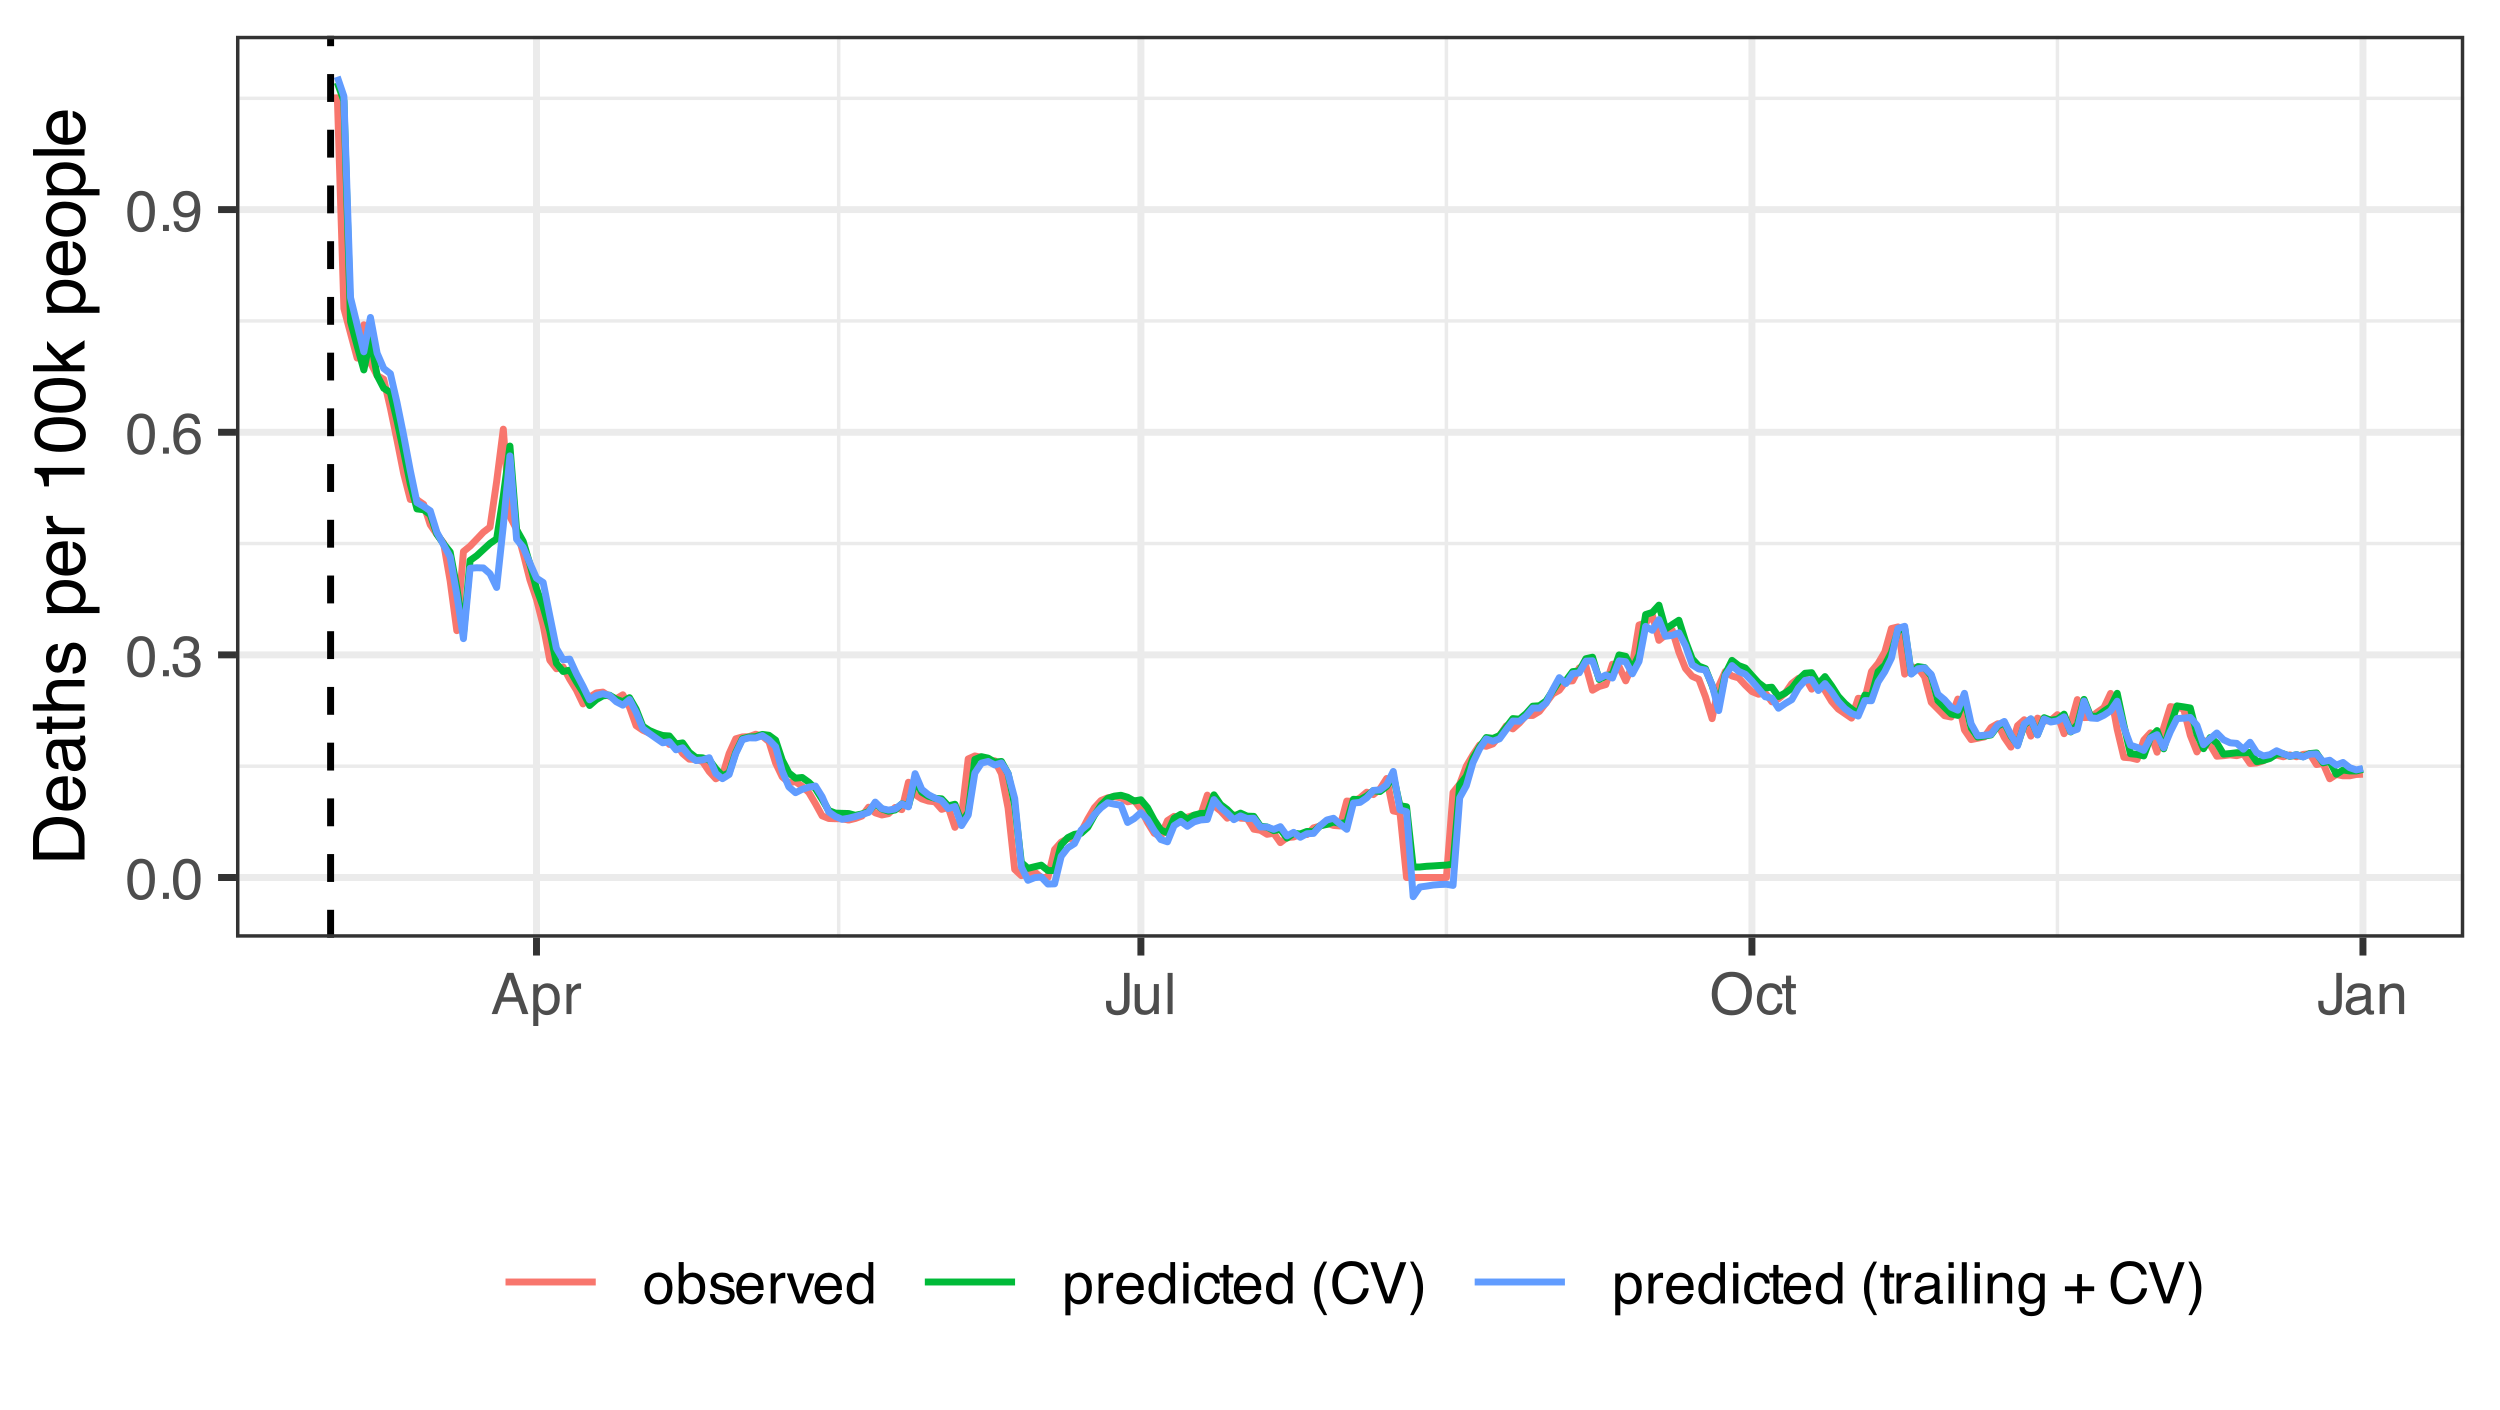<?xml version="1.0" encoding="UTF-8"?>
<svg xmlns="http://www.w3.org/2000/svg" xmlns:xlink="http://www.w3.org/1999/xlink" width="383" height="216" viewBox="0 0 383 216">
<defs>
<g>
<g id="glyph-0-0">
<path d="M 0.281 0 L 0.281 -6.312 L 5.297 -6.312 L 5.297 0 Z M 4.5 -0.797 L 4.5 -5.516 L 1.078 -5.516 L 1.078 -0.797 Z M 4.5 -0.797 "/>
</g>
<g id="glyph-0-1">
<path d="M 2.375 -6.156 C 3.176 -6.156 3.754 -5.828 4.109 -5.172 C 4.379 -4.66 4.516 -3.961 4.516 -3.078 C 4.516 -2.242 4.391 -1.555 4.141 -1.016 C 3.785 -0.223 3.195 0.172 2.375 0.172 C 1.633 0.172 1.082 -0.148 0.719 -0.797 C 0.426 -1.328 0.281 -2.047 0.281 -2.953 C 0.281 -3.648 0.367 -4.25 0.547 -4.75 C 0.879 -5.688 1.488 -6.156 2.375 -6.156 Z M 2.375 -0.531 C 2.77 -0.531 3.086 -0.707 3.328 -1.062 C 3.566 -1.426 3.688 -2.086 3.688 -3.047 C 3.688 -3.754 3.598 -4.332 3.422 -4.781 C 3.254 -5.227 2.922 -5.453 2.422 -5.453 C 1.973 -5.453 1.641 -5.238 1.422 -4.812 C 1.211 -4.383 1.109 -3.754 1.109 -2.922 C 1.109 -2.297 1.176 -1.789 1.312 -1.406 C 1.52 -0.82 1.875 -0.531 2.375 -0.531 Z M 2.375 -0.531 "/>
</g>
<g id="glyph-0-2">
<path d="M 0.75 -0.938 L 1.656 -0.938 L 1.656 0 L 0.75 0 Z M 0.75 -0.938 "/>
</g>
<g id="glyph-0-3">
<path d="M 2.281 0.172 C 1.551 0.172 1.02 -0.023 0.688 -0.422 C 0.363 -0.828 0.203 -1.316 0.203 -1.891 L 1.016 -1.891 C 1.047 -1.492 1.117 -1.203 1.234 -1.016 C 1.441 -0.691 1.805 -0.531 2.328 -0.531 C 2.734 -0.531 3.055 -0.641 3.297 -0.859 C 3.547 -1.078 3.672 -1.359 3.672 -1.703 C 3.672 -2.129 3.539 -2.426 3.281 -2.594 C 3.031 -2.758 2.672 -2.844 2.203 -2.844 C 2.148 -2.844 2.098 -2.844 2.047 -2.844 C 1.992 -2.844 1.941 -2.844 1.891 -2.844 L 1.891 -3.516 C 1.973 -3.516 2.039 -3.508 2.094 -3.5 C 2.145 -3.5 2.203 -3.5 2.266 -3.5 C 2.555 -3.5 2.797 -3.547 2.984 -3.641 C 3.305 -3.797 3.469 -4.082 3.469 -4.5 C 3.469 -4.801 3.359 -5.035 3.141 -5.203 C 2.922 -5.367 2.672 -5.453 2.391 -5.453 C 1.867 -5.453 1.508 -5.281 1.312 -4.938 C 1.207 -4.75 1.145 -4.477 1.125 -4.125 L 0.359 -4.125 C 0.359 -4.582 0.453 -4.973 0.641 -5.297 C 0.953 -5.867 1.504 -6.156 2.297 -6.156 C 2.93 -6.156 3.422 -6.016 3.766 -5.734 C 4.109 -5.461 4.281 -5.062 4.281 -4.531 C 4.281 -4.145 4.176 -3.836 3.969 -3.609 C 3.844 -3.461 3.68 -3.348 3.484 -3.266 C 3.805 -3.172 4.055 -3 4.234 -2.75 C 4.422 -2.5 4.516 -2.191 4.516 -1.828 C 4.516 -1.234 4.316 -0.75 3.922 -0.375 C 3.535 -0.008 2.988 0.172 2.281 0.172 Z M 2.281 0.172 "/>
</g>
<g id="glyph-0-4">
<path d="M 2.578 -6.172 C 3.266 -6.172 3.742 -5.992 4.016 -5.641 C 4.285 -5.285 4.422 -4.922 4.422 -4.547 L 3.656 -4.547 C 3.602 -4.785 3.531 -4.973 3.438 -5.109 C 3.25 -5.367 2.961 -5.5 2.578 -5.5 C 2.148 -5.5 1.805 -5.297 1.547 -4.891 C 1.297 -4.492 1.156 -3.926 1.125 -3.188 C 1.301 -3.445 1.523 -3.641 1.797 -3.766 C 2.047 -3.879 2.32 -3.938 2.625 -3.938 C 3.133 -3.938 3.582 -3.77 3.969 -3.438 C 4.352 -3.113 4.547 -2.625 4.547 -1.969 C 4.547 -1.414 4.363 -0.922 4 -0.484 C 3.633 -0.055 3.117 0.156 2.453 0.156 C 1.867 0.156 1.367 -0.062 0.953 -0.5 C 0.535 -0.938 0.328 -1.672 0.328 -2.703 C 0.328 -3.461 0.422 -4.109 0.609 -4.641 C 0.961 -5.66 1.617 -6.172 2.578 -6.172 Z M 2.516 -0.531 C 2.922 -0.531 3.223 -0.664 3.422 -0.938 C 3.629 -1.207 3.734 -1.531 3.734 -1.906 C 3.734 -2.219 3.641 -2.516 3.453 -2.797 C 3.273 -3.086 2.953 -3.234 2.484 -3.234 C 2.148 -3.234 1.859 -3.125 1.609 -2.906 C 1.359 -2.688 1.234 -2.352 1.234 -1.906 C 1.234 -1.52 1.344 -1.191 1.562 -0.922 C 1.789 -0.66 2.109 -0.531 2.516 -0.531 Z M 2.516 -0.531 "/>
</g>
<g id="glyph-0-5">
<path d="M 1.172 -1.484 C 1.191 -1.055 1.352 -0.758 1.656 -0.594 C 1.82 -0.508 2 -0.469 2.188 -0.469 C 2.562 -0.469 2.879 -0.617 3.141 -0.922 C 3.398 -1.234 3.582 -1.863 3.688 -2.812 C 3.52 -2.539 3.305 -2.348 3.047 -2.234 C 2.797 -2.129 2.523 -2.078 2.234 -2.078 C 1.641 -2.078 1.172 -2.258 0.828 -2.625 C 0.484 -2.988 0.312 -3.461 0.312 -4.047 C 0.312 -4.609 0.477 -5.098 0.812 -5.516 C 1.156 -5.941 1.66 -6.156 2.328 -6.156 C 3.223 -6.156 3.844 -5.754 4.188 -4.953 C 4.375 -4.504 4.469 -3.945 4.469 -3.281 C 4.469 -2.531 4.352 -1.863 4.125 -1.281 C 3.75 -0.312 3.113 0.172 2.219 0.172 C 1.625 0.172 1.172 0.016 0.859 -0.297 C 0.547 -0.609 0.391 -1.004 0.391 -1.484 Z M 2.344 -2.75 C 2.645 -2.75 2.922 -2.848 3.172 -3.047 C 3.43 -3.254 3.562 -3.609 3.562 -4.109 C 3.562 -4.566 3.445 -4.906 3.219 -5.125 C 2.988 -5.344 2.695 -5.453 2.344 -5.453 C 1.969 -5.453 1.664 -5.32 1.438 -5.062 C 1.219 -4.812 1.109 -4.477 1.109 -4.062 C 1.109 -3.656 1.207 -3.332 1.406 -3.094 C 1.602 -2.863 1.914 -2.75 2.344 -2.75 Z M 2.344 -2.75 "/>
</g>
<g id="glyph-0-6">
<path d="M 3.906 -2.578 L 2.953 -5.375 L 1.938 -2.578 Z M 2.5 -6.312 L 3.469 -6.312 L 5.766 0 L 4.828 0 L 4.188 -1.891 L 1.688 -1.891 L 1 0 L 0.125 0 Z M 2.5 -6.312 "/>
</g>
<g id="glyph-0-7">
<path d="M 2.516 -0.516 C 2.867 -0.516 3.164 -0.664 3.406 -0.969 C 3.645 -1.27 3.766 -1.723 3.766 -2.328 C 3.766 -2.691 3.711 -3.004 3.609 -3.266 C 3.41 -3.773 3.047 -4.031 2.516 -4.031 C 1.973 -4.031 1.602 -3.766 1.406 -3.234 C 1.301 -2.941 1.25 -2.578 1.25 -2.141 C 1.25 -1.785 1.301 -1.484 1.406 -1.234 C 1.602 -0.754 1.973 -0.516 2.516 -0.516 Z M 0.5 -4.578 L 1.266 -4.578 L 1.266 -3.969 C 1.41 -4.176 1.578 -4.336 1.766 -4.453 C 2.023 -4.629 2.332 -4.719 2.688 -4.719 C 3.207 -4.719 3.648 -4.516 4.016 -4.109 C 4.379 -3.711 4.562 -3.145 4.562 -2.406 C 4.562 -1.395 4.297 -0.676 3.766 -0.25 C 3.43 0.02 3.047 0.156 2.609 0.156 C 2.266 0.156 1.973 0.078 1.734 -0.078 C 1.598 -0.16 1.445 -0.305 1.281 -0.516 L 1.281 1.828 L 0.5 1.828 Z M 0.5 -4.578 "/>
</g>
<g id="glyph-0-8">
<path d="M 0.594 -4.594 L 1.328 -4.594 L 1.328 -3.812 C 1.379 -3.957 1.523 -4.141 1.766 -4.359 C 2.004 -4.586 2.273 -4.703 2.578 -4.703 C 2.586 -4.703 2.609 -4.695 2.641 -4.688 C 2.68 -4.688 2.742 -4.688 2.828 -4.688 L 2.828 -3.859 C 2.773 -3.867 2.727 -3.875 2.688 -3.875 C 2.656 -3.883 2.617 -3.891 2.578 -3.891 C 2.18 -3.891 1.879 -3.766 1.672 -3.516 C 1.461 -3.266 1.359 -2.973 1.359 -2.641 L 1.359 0 L 0.594 0 Z M 0.594 -4.594 "/>
</g>
<g id="glyph-0-9">
<path d="M 3.766 -1.875 C 3.766 -1.344 3.688 -0.93 3.531 -0.641 C 3.238 -0.098 2.68 0.172 1.859 0.172 C 1.391 0.172 0.988 0.047 0.656 -0.203 C 0.32 -0.461 0.156 -0.922 0.156 -1.578 L 0.156 -2.031 L 0.953 -2.031 L 0.953 -1.578 C 0.953 -1.234 1.023 -0.973 1.172 -0.797 C 1.328 -0.629 1.57 -0.547 1.906 -0.547 C 2.352 -0.547 2.648 -0.703 2.797 -1.016 C 2.879 -1.211 2.922 -1.578 2.922 -2.109 L 2.922 -6.312 L 3.766 -6.312 Z M 3.766 -1.875 "/>
</g>
<g id="glyph-0-10">
<path d="M 1.344 -4.594 L 1.344 -1.547 C 1.344 -1.305 1.379 -1.113 1.453 -0.969 C 1.586 -0.695 1.844 -0.562 2.219 -0.562 C 2.758 -0.562 3.125 -0.801 3.312 -1.281 C 3.426 -1.539 3.484 -1.895 3.484 -2.344 L 3.484 -4.594 L 4.25 -4.594 L 4.25 0 L 3.516 0 L 3.531 -0.672 C 3.426 -0.504 3.301 -0.359 3.156 -0.234 C 2.863 0.004 2.504 0.125 2.078 0.125 C 1.422 0.125 0.977 -0.094 0.75 -0.531 C 0.613 -0.77 0.547 -1.082 0.547 -1.469 L 0.547 -4.594 Z M 2.406 -4.719 Z M 2.406 -4.719 "/>
</g>
<g id="glyph-0-11">
<path d="M 0.594 -6.312 L 1.359 -6.312 L 1.359 0 L 0.594 0 Z M 0.594 -6.312 "/>
</g>
<g id="glyph-0-12">
<path d="M 3.391 -6.484 C 4.504 -6.484 5.332 -6.125 5.875 -5.406 C 6.289 -4.844 6.5 -4.129 6.5 -3.266 C 6.5 -2.316 6.258 -1.535 5.781 -0.922 C 5.219 -0.18 4.414 0.188 3.375 0.188 C 2.406 0.188 1.645 -0.133 1.094 -0.781 C 0.594 -1.395 0.344 -2.176 0.344 -3.125 C 0.344 -3.977 0.555 -4.707 0.984 -5.312 C 1.523 -6.094 2.328 -6.484 3.391 -6.484 Z M 3.484 -0.578 C 4.234 -0.578 4.773 -0.848 5.109 -1.391 C 5.453 -1.93 5.625 -2.551 5.625 -3.25 C 5.625 -3.988 5.426 -4.582 5.031 -5.031 C 4.645 -5.488 4.113 -5.719 3.438 -5.719 C 2.789 -5.719 2.258 -5.492 1.844 -5.047 C 1.438 -4.598 1.234 -3.938 1.234 -3.062 C 1.234 -2.363 1.41 -1.773 1.766 -1.297 C 2.117 -0.816 2.691 -0.578 3.484 -0.578 Z M 3.422 -6.484 Z M 3.422 -6.484 "/>
</g>
<g id="glyph-0-13">
<path d="M 2.344 -4.734 C 2.863 -4.734 3.285 -4.609 3.609 -4.359 C 3.93 -4.109 4.125 -3.672 4.188 -3.047 L 3.438 -3.047 C 3.395 -3.336 3.289 -3.578 3.125 -3.766 C 2.957 -3.953 2.695 -4.047 2.344 -4.047 C 1.852 -4.047 1.5 -3.801 1.281 -3.312 C 1.145 -3.008 1.078 -2.629 1.078 -2.172 C 1.078 -1.703 1.172 -1.312 1.359 -1 C 1.555 -0.688 1.867 -0.531 2.297 -0.531 C 2.609 -0.531 2.859 -0.625 3.047 -0.812 C 3.234 -1.008 3.363 -1.281 3.438 -1.625 L 4.188 -1.625 C 4.102 -1.02 3.891 -0.57 3.547 -0.281 C 3.203 0 2.766 0.141 2.234 0.141 C 1.629 0.141 1.145 -0.078 0.781 -0.516 C 0.426 -0.961 0.25 -1.516 0.25 -2.172 C 0.25 -2.984 0.445 -3.613 0.844 -4.062 C 1.238 -4.508 1.738 -4.734 2.344 -4.734 Z M 2.219 -4.719 Z M 2.219 -4.719 "/>
</g>
<g id="glyph-0-14">
<path d="M 0.719 -5.891 L 1.5 -5.891 L 1.5 -4.594 L 2.234 -4.594 L 2.234 -3.969 L 1.5 -3.969 L 1.5 -0.969 C 1.5 -0.801 1.555 -0.691 1.672 -0.641 C 1.723 -0.609 1.82 -0.594 1.969 -0.594 C 2 -0.594 2.035 -0.594 2.078 -0.594 C 2.129 -0.594 2.18 -0.598 2.234 -0.609 L 2.234 0 C 2.148 0.02 2.055 0.035 1.953 0.047 C 1.859 0.066 1.758 0.078 1.656 0.078 C 1.289 0.078 1.039 -0.016 0.906 -0.203 C 0.781 -0.391 0.719 -0.629 0.719 -0.922 L 0.719 -3.969 L 0.094 -3.969 L 0.094 -4.594 L 0.719 -4.594 Z M 0.719 -5.891 "/>
</g>
<g id="glyph-0-15">
<path d="M 1.156 -1.219 C 1.156 -1 1.238 -0.82 1.406 -0.688 C 1.57 -0.562 1.766 -0.5 1.984 -0.5 C 2.254 -0.5 2.52 -0.562 2.781 -0.688 C 3.207 -0.895 3.422 -1.238 3.422 -1.719 L 3.422 -2.344 C 3.328 -2.281 3.203 -2.227 3.047 -2.188 C 2.898 -2.145 2.754 -2.117 2.609 -2.109 L 2.141 -2.047 C 1.867 -2.004 1.66 -1.945 1.516 -1.875 C 1.273 -1.738 1.156 -1.52 1.156 -1.219 Z M 3.031 -2.781 C 3.207 -2.812 3.328 -2.891 3.391 -3.016 C 3.422 -3.078 3.438 -3.176 3.438 -3.312 C 3.438 -3.57 3.344 -3.758 3.156 -3.875 C 2.969 -4 2.703 -4.062 2.359 -4.062 C 1.953 -4.062 1.664 -3.953 1.5 -3.734 C 1.406 -3.609 1.344 -3.43 1.312 -3.203 L 0.594 -3.203 C 0.602 -3.766 0.785 -4.156 1.141 -4.375 C 1.492 -4.602 1.906 -4.719 2.375 -4.719 C 2.914 -4.719 3.352 -4.613 3.688 -4.406 C 4.02 -4.195 4.188 -3.875 4.188 -3.438 L 4.188 -0.797 C 4.188 -0.711 4.203 -0.645 4.234 -0.594 C 4.273 -0.551 4.348 -0.531 4.453 -0.531 C 4.484 -0.531 4.52 -0.531 4.562 -0.531 C 4.602 -0.531 4.648 -0.535 4.703 -0.547 L 4.703 0.016 C 4.578 0.055 4.484 0.078 4.422 0.078 C 4.359 0.086 4.273 0.094 4.172 0.094 C 3.898 0.094 3.707 0 3.594 -0.188 C 3.531 -0.281 3.484 -0.422 3.453 -0.609 C 3.297 -0.398 3.07 -0.219 2.781 -0.062 C 2.488 0.082 2.16 0.156 1.797 0.156 C 1.367 0.156 1.02 0.023 0.75 -0.234 C 0.488 -0.492 0.359 -0.816 0.359 -1.203 C 0.359 -1.629 0.488 -1.957 0.75 -2.188 C 1.02 -2.426 1.367 -2.578 1.797 -2.641 Z M 2.391 -4.719 Z M 2.391 -4.719 "/>
</g>
<g id="glyph-0-16">
<path d="M 0.562 -4.594 L 1.297 -4.594 L 1.297 -3.953 C 1.516 -4.211 1.742 -4.398 1.984 -4.516 C 2.234 -4.641 2.508 -4.703 2.812 -4.703 C 3.457 -4.703 3.895 -4.473 4.125 -4.016 C 4.25 -3.766 4.312 -3.41 4.312 -2.953 L 4.312 0 L 3.531 0 L 3.531 -2.906 C 3.531 -3.176 3.488 -3.398 3.406 -3.578 C 3.27 -3.859 3.02 -4 2.656 -4 C 2.477 -4 2.328 -3.984 2.203 -3.953 C 1.992 -3.891 1.812 -3.766 1.656 -3.578 C 1.52 -3.422 1.43 -3.258 1.391 -3.094 C 1.359 -2.938 1.344 -2.707 1.344 -2.406 L 1.344 0 L 0.562 0 Z M 2.391 -4.719 Z M 2.391 -4.719 "/>
</g>
<g id="glyph-0-17">
<path d="M 2.391 -0.5 C 2.898 -0.5 3.25 -0.691 3.438 -1.078 C 3.633 -1.461 3.734 -1.895 3.734 -2.375 C 3.734 -2.801 3.664 -3.148 3.531 -3.422 C 3.312 -3.848 2.938 -4.062 2.406 -4.062 C 1.926 -4.062 1.578 -3.879 1.359 -3.516 C 1.148 -3.16 1.047 -2.727 1.047 -2.219 C 1.047 -1.727 1.148 -1.316 1.359 -0.984 C 1.578 -0.66 1.922 -0.5 2.391 -0.5 Z M 2.422 -4.734 C 3.016 -4.734 3.516 -4.535 3.922 -4.141 C 4.336 -3.742 4.547 -3.16 4.547 -2.391 C 4.547 -1.648 4.363 -1.035 4 -0.547 C 3.633 -0.066 3.07 0.172 2.312 0.172 C 1.688 0.172 1.188 -0.039 0.812 -0.469 C 0.438 -0.895 0.25 -1.473 0.25 -2.203 C 0.25 -2.973 0.445 -3.586 0.844 -4.047 C 1.238 -4.504 1.766 -4.734 2.422 -4.734 Z M 2.391 -4.719 Z M 2.391 -4.719 "/>
</g>
<g id="glyph-0-18">
<path d="M 0.5 -6.328 L 1.266 -6.328 L 1.266 -4.047 C 1.43 -4.266 1.629 -4.43 1.859 -4.547 C 2.098 -4.66 2.352 -4.719 2.625 -4.719 C 3.195 -4.719 3.66 -4.52 4.016 -4.125 C 4.379 -3.738 4.562 -3.16 4.562 -2.391 C 4.562 -1.66 4.383 -1.055 4.031 -0.578 C 3.676 -0.098 3.188 0.141 2.562 0.141 C 2.219 0.141 1.922 0.055 1.672 -0.109 C 1.535 -0.203 1.383 -0.363 1.219 -0.594 L 1.219 0 L 0.5 0 Z M 2.516 -0.531 C 2.93 -0.531 3.242 -0.695 3.453 -1.031 C 3.66 -1.363 3.766 -1.801 3.766 -2.344 C 3.766 -2.832 3.66 -3.234 3.453 -3.547 C 3.242 -3.867 2.938 -4.031 2.531 -4.031 C 2.188 -4.031 1.879 -3.898 1.609 -3.641 C 1.348 -3.379 1.219 -2.945 1.219 -2.344 C 1.219 -1.914 1.27 -1.566 1.375 -1.297 C 1.582 -0.785 1.961 -0.531 2.516 -0.531 Z M 2.516 -0.531 "/>
</g>
<g id="glyph-0-19">
<path d="M 1.031 -1.438 C 1.051 -1.188 1.113 -0.988 1.219 -0.844 C 1.414 -0.602 1.754 -0.484 2.234 -0.484 C 2.516 -0.484 2.766 -0.539 2.984 -0.656 C 3.203 -0.781 3.312 -0.973 3.312 -1.234 C 3.312 -1.43 3.223 -1.582 3.047 -1.688 C 2.941 -1.75 2.723 -1.82 2.391 -1.906 L 1.781 -2.062 C 1.383 -2.164 1.094 -2.273 0.906 -2.391 C 0.57 -2.598 0.406 -2.891 0.406 -3.266 C 0.406 -3.691 0.562 -4.039 0.875 -4.312 C 1.195 -4.582 1.617 -4.719 2.141 -4.719 C 2.836 -4.719 3.336 -4.516 3.641 -4.109 C 3.836 -3.848 3.93 -3.57 3.922 -3.281 L 3.203 -3.281 C 3.18 -3.457 3.117 -3.613 3.016 -3.75 C 2.836 -3.957 2.531 -4.062 2.094 -4.062 C 1.801 -4.062 1.578 -4.004 1.422 -3.891 C 1.273 -3.773 1.203 -3.629 1.203 -3.453 C 1.203 -3.254 1.301 -3.094 1.5 -2.969 C 1.613 -2.895 1.781 -2.832 2 -2.781 L 2.516 -2.656 C 3.066 -2.52 3.438 -2.391 3.625 -2.266 C 3.926 -2.066 4.078 -1.754 4.078 -1.328 C 4.078 -0.922 3.922 -0.566 3.609 -0.266 C 3.305 0.023 2.832 0.172 2.188 0.172 C 1.508 0.172 1.023 0.02 0.734 -0.281 C 0.453 -0.594 0.301 -0.977 0.281 -1.438 Z M 2.172 -4.719 Z M 2.172 -4.719 "/>
</g>
<g id="glyph-0-20">
<path d="M 2.484 -4.703 C 2.805 -4.703 3.117 -4.625 3.422 -4.469 C 3.734 -4.32 3.969 -4.125 4.125 -3.875 C 4.281 -3.645 4.383 -3.375 4.438 -3.062 C 4.488 -2.852 4.516 -2.516 4.516 -2.047 L 1.141 -2.047 C 1.148 -1.586 1.258 -1.211 1.469 -0.922 C 1.676 -0.641 1.992 -0.5 2.422 -0.5 C 2.828 -0.5 3.148 -0.633 3.391 -0.906 C 3.523 -1.062 3.625 -1.238 3.688 -1.438 L 4.453 -1.438 C 4.43 -1.27 4.363 -1.082 4.25 -0.875 C 4.133 -0.664 4.004 -0.5 3.859 -0.375 C 3.629 -0.145 3.344 0.008 3 0.094 C 2.812 0.133 2.598 0.156 2.359 0.156 C 1.785 0.156 1.301 -0.051 0.906 -0.469 C 0.508 -0.883 0.312 -1.469 0.312 -2.219 C 0.312 -2.945 0.508 -3.539 0.906 -4 C 1.312 -4.469 1.836 -4.703 2.484 -4.703 Z M 3.719 -2.672 C 3.688 -3.004 3.613 -3.27 3.5 -3.469 C 3.281 -3.844 2.926 -4.031 2.438 -4.031 C 2.082 -4.031 1.785 -3.898 1.547 -3.641 C 1.305 -3.391 1.176 -3.066 1.156 -2.672 Z M 2.406 -4.719 Z M 2.406 -4.719 "/>
</g>
<g id="glyph-0-21">
<path d="M 0.938 -4.594 L 2.172 -0.859 L 3.453 -4.594 L 4.297 -4.594 L 2.562 0 L 1.75 0 L 0.047 -4.594 Z M 0.938 -4.594 "/>
</g>
<g id="glyph-0-22">
<path d="M 1.062 -2.25 C 1.062 -1.75 1.164 -1.332 1.375 -1 C 1.582 -0.676 1.914 -0.516 2.375 -0.516 C 2.727 -0.516 3.02 -0.664 3.25 -0.969 C 3.488 -1.281 3.609 -1.723 3.609 -2.297 C 3.609 -2.879 3.488 -3.305 3.25 -3.578 C 3.008 -3.859 2.711 -4 2.359 -4 C 1.973 -4 1.66 -3.848 1.422 -3.547 C 1.18 -3.254 1.062 -2.82 1.062 -2.25 Z M 2.219 -4.688 C 2.57 -4.688 2.867 -4.609 3.109 -4.453 C 3.242 -4.367 3.398 -4.219 3.578 -4 L 3.578 -6.328 L 4.312 -6.328 L 4.312 0 L 3.625 0 L 3.625 -0.641 C 3.438 -0.359 3.219 -0.156 2.969 -0.031 C 2.727 0.094 2.453 0.156 2.141 0.156 C 1.617 0.156 1.172 -0.055 0.797 -0.484 C 0.422 -0.91 0.234 -1.484 0.234 -2.203 C 0.234 -2.867 0.406 -3.445 0.75 -3.938 C 1.094 -4.438 1.582 -4.688 2.219 -4.688 Z M 2.219 -4.688 "/>
</g>
<g id="glyph-0-23">
<path d="M 0.562 -4.578 L 1.359 -4.578 L 1.359 0 L 0.562 0 Z M 0.562 -6.312 L 1.359 -6.312 L 1.359 -5.438 L 0.562 -5.438 Z M 0.562 -6.312 "/>
</g>
<g id="glyph-0-24">
</g>
<g id="glyph-0-25">
<path d="M 2.609 -6.406 C 2.148 -5.539 1.859 -4.898 1.734 -4.484 C 1.523 -3.859 1.422 -3.133 1.422 -2.312 C 1.422 -1.477 1.535 -0.719 1.766 -0.031 C 1.91 0.383 2.191 0.992 2.609 1.797 L 2.094 1.797 C 1.676 1.141 1.414 0.723 1.312 0.547 C 1.219 0.367 1.113 0.125 1 -0.188 C 0.832 -0.613 0.719 -1.066 0.656 -1.547 C 0.625 -1.797 0.609 -2.035 0.609 -2.266 C 0.609 -3.109 0.742 -3.859 1.016 -4.516 C 1.18 -4.941 1.531 -5.57 2.062 -6.406 Z M 2.609 -6.406 "/>
</g>
<g id="glyph-0-26">
<path d="M 3.328 -6.484 C 4.129 -6.484 4.75 -6.27 5.188 -5.844 C 5.625 -5.426 5.867 -4.953 5.922 -4.422 L 5.094 -4.422 C 5 -4.828 4.812 -5.145 4.531 -5.375 C 4.25 -5.613 3.852 -5.734 3.344 -5.734 C 2.719 -5.734 2.211 -5.516 1.828 -5.078 C 1.453 -4.641 1.266 -3.973 1.266 -3.078 C 1.266 -2.336 1.438 -1.738 1.781 -1.281 C 2.125 -0.82 2.633 -0.594 3.312 -0.594 C 3.945 -0.594 4.43 -0.832 4.766 -1.312 C 4.93 -1.57 5.062 -1.906 5.156 -2.312 L 5.984 -2.312 C 5.91 -1.656 5.664 -1.102 5.25 -0.656 C 4.75 -0.113 4.07 0.156 3.219 0.156 C 2.488 0.156 1.875 -0.062 1.375 -0.5 C 0.719 -1.094 0.391 -2 0.391 -3.219 C 0.391 -4.156 0.633 -4.922 1.125 -5.516 C 1.656 -6.16 2.391 -6.484 3.328 -6.484 Z M 3.156 -6.484 Z M 3.156 -6.484 "/>
</g>
<g id="glyph-0-27">
<path d="M 1.172 -6.312 L 2.984 -0.938 L 4.766 -6.312 L 5.734 -6.312 L 3.422 0 L 2.516 0 L 0.219 -6.312 Z M 1.172 -6.312 "/>
</g>
<g id="glyph-0-28">
<path d="M 0.312 1.797 C 0.758 0.91 1.051 0.266 1.188 -0.141 C 1.383 -0.754 1.484 -1.477 1.484 -2.312 C 1.484 -3.133 1.367 -3.891 1.141 -4.578 C 0.992 -5.004 0.711 -5.613 0.297 -6.406 L 0.812 -6.406 C 1.25 -5.707 1.516 -5.273 1.609 -5.109 C 1.703 -4.941 1.805 -4.711 1.922 -4.422 C 2.055 -4.066 2.148 -3.711 2.203 -3.359 C 2.266 -3.016 2.297 -2.68 2.297 -2.359 C 2.297 -1.516 2.16 -0.758 1.891 -0.094 C 1.723 0.332 1.375 0.961 0.844 1.797 Z M 0.312 1.797 "/>
</g>
<g id="glyph-0-29">
<path d="M 2.188 -4.688 C 2.551 -4.688 2.867 -4.598 3.141 -4.422 C 3.285 -4.316 3.43 -4.172 3.578 -3.984 L 3.578 -4.562 L 4.297 -4.562 L 4.297 -0.375 C 4.297 0.207 4.207 0.672 4.031 1.016 C 3.719 1.641 3.113 1.953 2.219 1.953 C 1.727 1.953 1.312 1.836 0.969 1.609 C 0.633 1.391 0.445 1.047 0.406 0.578 L 1.188 0.578 C 1.227 0.773 1.301 0.93 1.406 1.047 C 1.582 1.223 1.859 1.312 2.234 1.312 C 2.828 1.312 3.219 1.098 3.406 0.672 C 3.508 0.43 3.555 -0.004 3.547 -0.641 C 3.391 -0.398 3.203 -0.223 2.984 -0.109 C 2.773 0.004 2.488 0.062 2.125 0.062 C 1.633 0.062 1.203 -0.113 0.828 -0.469 C 0.453 -0.82 0.266 -1.41 0.266 -2.234 C 0.266 -3.004 0.453 -3.602 0.828 -4.031 C 1.203 -4.469 1.656 -4.688 2.188 -4.688 Z M 3.578 -2.312 C 3.578 -2.883 3.457 -3.305 3.219 -3.578 C 2.988 -3.859 2.691 -4 2.328 -4 C 1.785 -4 1.414 -3.742 1.219 -3.234 C 1.113 -2.961 1.062 -2.609 1.062 -2.172 C 1.062 -1.648 1.164 -1.254 1.375 -0.984 C 1.582 -0.711 1.863 -0.578 2.219 -0.578 C 2.77 -0.578 3.16 -0.828 3.391 -1.328 C 3.516 -1.609 3.578 -1.938 3.578 -2.312 Z M 2.281 -4.719 Z M 2.281 -4.719 "/>
</g>
<g id="glyph-0-30">
<path d="M 0.391 -1.875 L 0.391 -2.609 L 2.266 -2.609 L 2.266 -4.484 L 3 -4.484 L 3 -2.609 L 4.875 -2.609 L 4.875 -1.875 L 3 -1.875 L 3 0 L 2.266 0 L 2.266 -1.875 Z M 0.391 -1.875 "/>
</g>
<g id="glyph-1-0">
<path d="M 0 -0.359 L -7.891 -0.359 L -7.891 -6.625 L 0 -6.625 Z M -0.984 -5.625 L -6.906 -5.625 L -6.906 -1.344 L -0.984 -1.344 Z M -0.984 -5.625 "/>
</g>
<g id="glyph-1-1">
<path d="M -0.906 -3.875 C -0.906 -4.227 -0.945 -4.523 -1.031 -4.766 C -1.164 -5.172 -1.43 -5.508 -1.828 -5.781 C -2.148 -5.988 -2.562 -6.141 -3.062 -6.234 C -3.352 -6.285 -3.629 -6.312 -3.891 -6.312 C -4.859 -6.312 -5.613 -6.117 -6.156 -5.734 C -6.695 -5.348 -6.969 -4.723 -6.969 -3.859 L -6.969 -1.953 L -0.906 -1.953 Z M -7.891 -0.891 L -7.891 -4.078 C -7.891 -5.16 -7.504 -6.004 -6.734 -6.609 C -6.035 -7.141 -5.145 -7.406 -4.062 -7.406 C -3.227 -7.406 -2.473 -7.25 -1.797 -6.938 C -0.598 -6.383 0 -5.43 0 -4.078 L 0 -0.891 Z M -7.891 -0.891 "/>
</g>
<g id="glyph-1-2">
<path d="M -5.875 -3.109 C -5.875 -3.516 -5.781 -3.906 -5.594 -4.281 C -5.406 -4.664 -5.156 -4.961 -4.844 -5.172 C -4.562 -5.359 -4.223 -5.484 -3.828 -5.547 C -3.566 -5.609 -3.145 -5.641 -2.562 -5.641 L -2.562 -1.422 C -1.977 -1.441 -1.508 -1.578 -1.156 -1.828 C -0.812 -2.086 -0.641 -2.488 -0.641 -3.031 C -0.641 -3.539 -0.805 -3.945 -1.141 -4.25 C -1.328 -4.414 -1.551 -4.535 -1.812 -4.609 L -1.812 -5.562 C -1.594 -5.531 -1.352 -5.441 -1.094 -5.297 C -0.832 -5.16 -0.625 -5.004 -0.469 -4.828 C -0.176 -4.535 0.02 -4.176 0.125 -3.75 C 0.176 -3.508 0.203 -3.242 0.203 -2.953 C 0.203 -2.234 -0.055 -1.625 -0.578 -1.125 C -1.098 -0.633 -1.828 -0.391 -2.766 -0.391 C -3.691 -0.391 -4.441 -0.641 -5.016 -1.141 C -5.586 -1.641 -5.875 -2.297 -5.875 -3.109 Z M -3.328 -4.641 C -3.754 -4.609 -4.094 -4.52 -4.344 -4.375 C -4.801 -4.102 -5.031 -3.66 -5.031 -3.047 C -5.031 -2.598 -4.867 -2.223 -4.547 -1.922 C -4.234 -1.629 -3.828 -1.473 -3.328 -1.453 Z M -5.891 -3.016 Z M -5.891 -3.016 "/>
</g>
<g id="glyph-1-3">
<path d="M -1.531 -1.453 C -1.25 -1.453 -1.023 -1.551 -0.859 -1.75 C -0.703 -1.957 -0.625 -2.203 -0.625 -2.484 C -0.625 -2.816 -0.703 -3.145 -0.859 -3.469 C -1.117 -4.008 -1.551 -4.281 -2.156 -4.281 L -2.922 -4.281 C -2.848 -4.156 -2.785 -4 -2.734 -3.812 C -2.691 -3.633 -2.656 -3.453 -2.625 -3.266 L -2.562 -2.688 C -2.508 -2.332 -2.438 -2.066 -2.344 -1.891 C -2.164 -1.598 -1.895 -1.453 -1.531 -1.453 Z M -3.484 -3.797 C -3.516 -4.016 -3.609 -4.16 -3.766 -4.234 C -3.848 -4.273 -3.973 -4.297 -4.141 -4.297 C -4.461 -4.297 -4.695 -4.176 -4.844 -3.938 C -5 -3.707 -5.078 -3.375 -5.078 -2.938 C -5.078 -2.438 -4.941 -2.082 -4.672 -1.875 C -4.516 -1.75 -4.289 -1.672 -4 -1.641 L -4 -0.734 C -4.707 -0.754 -5.195 -0.984 -5.469 -1.422 C -5.75 -1.867 -5.891 -2.383 -5.891 -2.969 C -5.891 -3.645 -5.758 -4.191 -5.5 -4.609 C -5.25 -5.035 -4.848 -5.25 -4.297 -5.25 L -0.984 -5.25 C -0.891 -5.25 -0.812 -5.266 -0.75 -5.297 C -0.688 -5.336 -0.656 -5.426 -0.656 -5.562 C -0.656 -5.602 -0.656 -5.648 -0.656 -5.703 C -0.664 -5.766 -0.676 -5.82 -0.688 -5.875 L 0.031 -5.875 C 0.07 -5.727 0.098 -5.613 0.109 -5.531 C 0.117 -5.457 0.125 -5.352 0.125 -5.219 C 0.125 -4.883 0.004 -4.641 -0.234 -4.484 C -0.359 -4.41 -0.535 -4.359 -0.766 -4.328 C -0.504 -4.129 -0.281 -3.844 -0.094 -3.469 C 0.094 -3.102 0.188 -2.695 0.188 -2.25 C 0.188 -1.719 0.023 -1.281 -0.297 -0.938 C -0.617 -0.602 -1.023 -0.438 -1.516 -0.438 C -2.047 -0.438 -2.457 -0.602 -2.75 -0.938 C -3.039 -1.27 -3.223 -1.707 -3.297 -2.25 Z M -5.891 -2.984 Z M -5.891 -2.984 "/>
</g>
<g id="glyph-1-4">
<path d="M -7.359 -0.906 L -7.359 -1.875 L -5.75 -1.875 L -5.75 -2.797 L -4.969 -2.797 L -4.969 -1.875 L -1.203 -1.875 C -1.004 -1.875 -0.875 -1.941 -0.812 -2.078 C -0.77 -2.16 -0.75 -2.285 -0.75 -2.453 C -0.75 -2.504 -0.75 -2.555 -0.75 -2.609 C -0.75 -2.66 -0.754 -2.723 -0.766 -2.797 L 0 -2.797 C 0.031 -2.68 0.051 -2.562 0.062 -2.438 C 0.082 -2.32 0.094 -2.195 0.094 -2.062 C 0.094 -1.613 -0.02 -1.305 -0.25 -1.141 C -0.488 -0.984 -0.789 -0.906 -1.156 -0.906 L -4.969 -0.906 L -4.969 -0.125 L -5.75 -0.125 L -5.75 -0.906 Z M -7.359 -0.906 "/>
</g>
<g id="glyph-1-5">
<path d="M -7.922 -0.703 L -7.922 -1.672 L -4.969 -1.672 C -5.258 -1.898 -5.469 -2.109 -5.594 -2.297 C -5.789 -2.609 -5.891 -2.992 -5.891 -3.453 C -5.891 -4.285 -5.598 -4.852 -5.016 -5.156 C -4.691 -5.312 -4.25 -5.391 -3.688 -5.391 L 0 -5.391 L 0 -4.406 L -3.625 -4.406 C -4.051 -4.406 -4.363 -4.352 -4.562 -4.25 C -4.875 -4.07 -5.031 -3.738 -5.031 -3.25 C -5.031 -2.852 -4.891 -2.488 -4.609 -2.156 C -4.336 -1.832 -3.816 -1.672 -3.047 -1.672 L 0 -1.672 L 0 -0.703 Z M -7.922 -0.703 "/>
</g>
<g id="glyph-1-6">
<path d="M -1.812 -1.281 C -1.488 -1.312 -1.238 -1.395 -1.062 -1.531 C -0.75 -1.77 -0.594 -2.191 -0.594 -2.797 C -0.594 -3.148 -0.672 -3.461 -0.828 -3.734 C -0.984 -4.004 -1.223 -4.141 -1.547 -4.141 C -1.797 -4.141 -1.984 -4.031 -2.109 -3.812 C -2.191 -3.676 -2.285 -3.398 -2.391 -2.984 L -2.578 -2.219 C -2.703 -1.727 -2.836 -1.367 -2.984 -1.141 C -3.254 -0.723 -3.617 -0.516 -4.078 -0.516 C -4.617 -0.516 -5.055 -0.707 -5.391 -1.094 C -5.734 -1.488 -5.906 -2.02 -5.906 -2.688 C -5.906 -3.551 -5.648 -4.176 -5.141 -4.562 C -4.816 -4.801 -4.469 -4.914 -4.094 -4.906 L -4.094 -4 C -4.312 -3.977 -4.508 -3.898 -4.688 -3.766 C -4.945 -3.547 -5.078 -3.16 -5.078 -2.609 C -5.078 -2.242 -5.004 -1.969 -4.859 -1.781 C -4.723 -1.594 -4.539 -1.5 -4.312 -1.5 C -4.062 -1.5 -3.863 -1.625 -3.719 -1.875 C -3.625 -2.008 -3.539 -2.219 -3.469 -2.5 L -3.312 -3.141 C -3.145 -3.836 -2.984 -4.301 -2.828 -4.531 C -2.578 -4.914 -2.191 -5.109 -1.672 -5.109 C -1.148 -5.109 -0.703 -4.91 -0.328 -4.516 C 0.035 -4.129 0.219 -3.539 0.219 -2.75 C 0.219 -1.895 0.023 -1.285 -0.359 -0.922 C -0.754 -0.566 -1.238 -0.379 -1.812 -0.359 Z M -5.891 -2.719 Z M -5.891 -2.719 "/>
</g>
<g id="glyph-1-7">
</g>
<g id="glyph-1-8">
<path d="M -0.656 -3.141 C -0.656 -3.586 -0.844 -3.957 -1.219 -4.25 C -1.594 -4.551 -2.156 -4.703 -2.906 -4.703 C -3.363 -4.703 -3.758 -4.641 -4.094 -4.516 C -4.727 -4.266 -5.047 -3.805 -5.047 -3.141 C -5.047 -2.461 -4.711 -2.004 -4.047 -1.766 C -3.68 -1.629 -3.223 -1.562 -2.672 -1.562 C -2.234 -1.562 -1.859 -1.629 -1.547 -1.766 C -0.953 -2.016 -0.656 -2.473 -0.656 -3.141 Z M -5.719 -0.641 L -5.719 -1.578 L -4.969 -1.578 C -5.227 -1.766 -5.426 -1.973 -5.562 -2.203 C -5.781 -2.535 -5.891 -2.922 -5.891 -3.359 C -5.891 -4.004 -5.641 -4.555 -5.141 -5.016 C -4.641 -5.473 -3.926 -5.703 -3 -5.703 C -1.75 -5.703 -0.852 -5.375 -0.312 -4.719 C 0.02 -4.301 0.188 -3.816 0.188 -3.266 C 0.188 -2.828 0.094 -2.461 -0.094 -2.172 C -0.195 -2.004 -0.379 -1.812 -0.641 -1.594 L 2.297 -1.594 L 2.297 -0.641 Z M -5.719 -0.641 "/>
</g>
<g id="glyph-1-9">
<path d="M -5.75 -0.734 L -5.75 -1.656 L -4.766 -1.656 C -4.953 -1.727 -5.18 -1.91 -5.453 -2.203 C -5.734 -2.492 -5.875 -2.832 -5.875 -3.219 C -5.875 -3.238 -5.875 -3.27 -5.875 -3.312 C -5.875 -3.352 -5.867 -3.426 -5.859 -3.531 L -4.828 -3.531 C -4.836 -3.477 -4.844 -3.426 -4.844 -3.375 C -4.852 -3.32 -4.859 -3.27 -4.859 -3.219 C -4.859 -2.727 -4.703 -2.352 -4.391 -2.094 C -4.078 -1.832 -3.719 -1.703 -3.312 -1.703 L 0 -1.703 L 0 -0.734 Z M -5.75 -0.734 "/>
</g>
<g id="glyph-1-10">
<path d="M -5.453 -1.047 L -6.188 -1.047 C -6.258 -1.742 -6.375 -2.227 -6.531 -2.5 C -6.688 -2.781 -7.062 -2.988 -7.656 -3.125 L -7.656 -3.891 L 0 -3.891 L 0 -2.859 L -5.453 -2.859 Z M -5.453 -1.047 "/>
</g>
<g id="glyph-1-11">
<path d="M -7.688 -2.969 C -7.688 -3.969 -7.281 -4.691 -6.469 -5.141 C -5.832 -5.484 -4.961 -5.656 -3.859 -5.656 C -2.805 -5.656 -1.941 -5.5 -1.266 -5.188 C -0.285 -4.727 0.203 -3.988 0.203 -2.969 C 0.203 -2.039 -0.195 -1.352 -1 -0.906 C -1.664 -0.531 -2.562 -0.344 -3.688 -0.344 C -4.562 -0.344 -5.312 -0.457 -5.938 -0.688 C -7.102 -1.102 -7.688 -1.863 -7.688 -2.969 Z M -0.672 -2.969 C -0.672 -3.469 -0.891 -3.863 -1.328 -4.156 C -1.773 -4.457 -2.602 -4.609 -3.812 -4.609 C -4.688 -4.609 -5.406 -4.5 -5.969 -4.281 C -6.539 -4.07 -6.828 -3.656 -6.828 -3.031 C -6.828 -2.469 -6.555 -2.051 -6.016 -1.781 C -5.484 -1.52 -4.695 -1.391 -3.656 -1.391 C -2.863 -1.391 -2.234 -1.473 -1.766 -1.641 C -1.035 -1.898 -0.672 -2.344 -0.672 -2.969 Z M -0.672 -2.969 "/>
</g>
<g id="glyph-1-12">
<path d="M -7.891 -0.688 L -7.891 -1.609 L -3.312 -1.609 L -5.75 -4.094 L -5.75 -5.328 L -3.594 -3.125 L 0 -5.453 L 0 -4.219 L -2.906 -2.422 L -2.156 -1.609 L 0 -1.609 L 0 -0.688 Z M -7.891 -0.688 "/>
</g>
<g id="glyph-1-13">
<path d="M -0.625 -2.984 C -0.625 -3.629 -0.863 -4.07 -1.344 -4.312 C -1.832 -4.551 -2.375 -4.672 -2.969 -4.672 C -3.508 -4.672 -3.945 -4.582 -4.281 -4.406 C -4.812 -4.133 -5.078 -3.664 -5.078 -3 C -5.078 -2.406 -4.848 -1.973 -4.391 -1.703 C -3.941 -1.441 -3.398 -1.312 -2.766 -1.312 C -2.148 -1.312 -1.641 -1.441 -1.234 -1.703 C -0.828 -1.973 -0.625 -2.398 -0.625 -2.984 Z M -5.922 -3.031 C -5.922 -3.77 -5.672 -4.395 -5.172 -4.906 C -4.68 -5.414 -3.957 -5.672 -3 -5.672 C -2.07 -5.672 -1.305 -5.445 -0.703 -5 C -0.098 -4.551 0.203 -3.852 0.203 -2.906 C 0.203 -2.113 -0.062 -1.484 -0.594 -1.016 C -1.125 -0.547 -1.844 -0.312 -2.75 -0.312 C -3.719 -0.312 -4.488 -0.555 -5.062 -1.047 C -5.633 -1.535 -5.922 -2.195 -5.922 -3.031 Z M -5.891 -3 Z M -5.891 -3 "/>
</g>
<g id="glyph-1-14">
<path d="M -7.891 -0.734 L -7.891 -1.703 L 0 -1.703 L 0 -0.734 Z M -7.891 -0.734 "/>
</g>
</g>
<clipPath id="clip-0">
<path clip-rule="nonzero" d="M 36.152 5.48 L 377.523 5.48 L 377.523 143.652 L 36.152 143.652 Z M 36.152 5.48 "/>
</clipPath>
<clipPath id="clip-1">
<path clip-rule="nonzero" d="M 36.152 117 L 377.523 117 L 377.523 118 L 36.152 118 Z M 36.152 117 "/>
</clipPath>
<clipPath id="clip-2">
<path clip-rule="nonzero" d="M 36.152 83 L 377.523 83 L 377.523 84 L 36.152 84 Z M 36.152 83 "/>
</clipPath>
<clipPath id="clip-3">
<path clip-rule="nonzero" d="M 36.152 48 L 377.523 48 L 377.523 50 L 36.152 50 Z M 36.152 48 "/>
</clipPath>
<clipPath id="clip-4">
<path clip-rule="nonzero" d="M 36.152 14 L 377.523 14 L 377.523 16 L 36.152 16 Z M 36.152 14 "/>
</clipPath>
<clipPath id="clip-5">
<path clip-rule="nonzero" d="M 36.152 5.48 L 37 5.48 L 37 143.652 L 36.152 143.652 Z M 36.152 5.48 "/>
</clipPath>
<clipPath id="clip-6">
<path clip-rule="nonzero" d="M 128 5.48 L 129 5.48 L 129 143.652 L 128 143.652 Z M 128 5.48 "/>
</clipPath>
<clipPath id="clip-7">
<path clip-rule="nonzero" d="M 221 5.48 L 222 5.48 L 222 143.652 L 221 143.652 Z M 221 5.48 "/>
</clipPath>
<clipPath id="clip-8">
<path clip-rule="nonzero" d="M 314 5.48 L 316 5.48 L 316 143.652 L 314 143.652 Z M 314 5.48 "/>
</clipPath>
<clipPath id="clip-9">
<path clip-rule="nonzero" d="M 36.152 133 L 377.523 133 L 377.523 135 L 36.152 135 Z M 36.152 133 "/>
</clipPath>
<clipPath id="clip-10">
<path clip-rule="nonzero" d="M 36.152 99 L 377.523 99 L 377.523 101 L 36.152 101 Z M 36.152 99 "/>
</clipPath>
<clipPath id="clip-11">
<path clip-rule="nonzero" d="M 36.152 65 L 377.523 65 L 377.523 67 L 36.152 67 Z M 36.152 65 "/>
</clipPath>
<clipPath id="clip-12">
<path clip-rule="nonzero" d="M 36.152 31 L 377.523 31 L 377.523 33 L 36.152 33 Z M 36.152 31 "/>
</clipPath>
<clipPath id="clip-13">
<path clip-rule="nonzero" d="M 81 5.48 L 83 5.48 L 83 143.652 L 81 143.652 Z M 81 5.48 "/>
</clipPath>
<clipPath id="clip-14">
<path clip-rule="nonzero" d="M 174 5.48 L 176 5.48 L 176 143.652 L 174 143.652 Z M 174 5.48 "/>
</clipPath>
<clipPath id="clip-15">
<path clip-rule="nonzero" d="M 267 5.48 L 269 5.48 L 269 143.652 L 267 143.652 Z M 267 5.48 "/>
</clipPath>
<clipPath id="clip-16">
<path clip-rule="nonzero" d="M 361 5.48 L 363 5.48 L 363 143.652 L 361 143.652 Z M 361 5.48 "/>
</clipPath>
<clipPath id="clip-17">
<path clip-rule="nonzero" d="M 50 5.48 L 52 5.48 L 52 143.652 L 50 143.652 Z M 50 5.48 "/>
</clipPath>
<clipPath id="clip-18">
<path clip-rule="nonzero" d="M 36.152 5.48 L 377.523 5.48 L 377.523 143.652 L 36.152 143.652 Z M 36.152 5.48 "/>
</clipPath>
</defs>
<rect x="-38.3" y="-21.6" width="459.6" height="259.2" fill="rgb(100%, 100%, 100%)" fill-opacity="1"/>
<rect x="-38.3" y="-21.6" width="459.6" height="259.2" fill="rgb(100%, 100%, 100%)" fill-opacity="1"/>
<path fill="none" stroke-width="1.067" stroke-linecap="round" stroke-linejoin="round" stroke="rgb(100%, 100%, 100%)" stroke-opacity="1" stroke-miterlimit="10" d="M 0 216 L 383 216 L 383 0 L 0 0 Z M 0 216 "/>
<g clip-path="url(#clip-0)">
<path fill-rule="nonzero" fill="rgb(100%, 100%, 100%)" fill-opacity="1" d="M 36.152 143.652 L 377.523 143.652 L 377.523 5.48 L 36.152 5.48 Z M 36.152 143.652 "/>
</g>
<g clip-path="url(#clip-1)">
<path fill="none" stroke-width="0.533" stroke-linecap="butt" stroke-linejoin="round" stroke="rgb(92.157%, 92.157%, 92.157%)" stroke-opacity="1" stroke-miterlimit="10" d="M 36.152 117.379 L 377.52 117.379 "/>
</g>
<g clip-path="url(#clip-2)">
<path fill="none" stroke-width="0.533" stroke-linecap="butt" stroke-linejoin="round" stroke="rgb(92.157%, 92.157%, 92.157%)" stroke-opacity="1" stroke-miterlimit="10" d="M 36.152 83.273 L 377.52 83.273 "/>
</g>
<g clip-path="url(#clip-3)">
<path fill="none" stroke-width="0.533" stroke-linecap="butt" stroke-linejoin="round" stroke="rgb(92.157%, 92.157%, 92.157%)" stroke-opacity="1" stroke-miterlimit="10" d="M 36.152 49.168 L 377.52 49.168 "/>
</g>
<g clip-path="url(#clip-4)">
<path fill="none" stroke-width="0.533" stroke-linecap="butt" stroke-linejoin="round" stroke="rgb(92.157%, 92.157%, 92.157%)" stroke-opacity="1" stroke-miterlimit="10" d="M 36.152 15.062 L 377.52 15.062 "/>
</g>
<g clip-path="url(#clip-5)">
<path fill="none" stroke-width="0.533" stroke-linecap="butt" stroke-linejoin="round" stroke="rgb(92.157%, 92.157%, 92.157%)" stroke-opacity="1" stroke-miterlimit="10" d="M 36.406 143.652 L 36.406 5.48 "/>
</g>
<g clip-path="url(#clip-6)">
<path fill="none" stroke-width="0.533" stroke-linecap="butt" stroke-linejoin="round" stroke="rgb(92.157%, 92.157%, 92.157%)" stroke-opacity="1" stroke-miterlimit="10" d="M 128.488 143.652 L 128.488 5.48 "/>
</g>
<g clip-path="url(#clip-7)">
<path fill="none" stroke-width="0.533" stroke-linecap="butt" stroke-linejoin="round" stroke="rgb(92.157%, 92.157%, 92.157%)" stroke-opacity="1" stroke-miterlimit="10" d="M 221.59 143.652 L 221.59 5.48 "/>
</g>
<g clip-path="url(#clip-8)">
<path fill="none" stroke-width="0.533" stroke-linecap="butt" stroke-linejoin="round" stroke="rgb(92.157%, 92.157%, 92.157%)" stroke-opacity="1" stroke-miterlimit="10" d="M 315.199 143.652 L 315.199 5.48 "/>
</g>
<g clip-path="url(#clip-9)">
<path fill="none" stroke-width="1.067" stroke-linecap="butt" stroke-linejoin="round" stroke="rgb(92.157%, 92.157%, 92.157%)" stroke-opacity="1" stroke-miterlimit="10" d="M 36.152 134.434 L 377.52 134.434 "/>
</g>
<g clip-path="url(#clip-10)">
<path fill="none" stroke-width="1.067" stroke-linecap="butt" stroke-linejoin="round" stroke="rgb(92.157%, 92.157%, 92.157%)" stroke-opacity="1" stroke-miterlimit="10" d="M 36.152 100.328 L 377.52 100.328 "/>
</g>
<g clip-path="url(#clip-11)">
<path fill="none" stroke-width="1.067" stroke-linecap="butt" stroke-linejoin="round" stroke="rgb(92.157%, 92.157%, 92.157%)" stroke-opacity="1" stroke-miterlimit="10" d="M 36.152 66.223 L 377.52 66.223 "/>
</g>
<g clip-path="url(#clip-12)">
<path fill="none" stroke-width="1.067" stroke-linecap="butt" stroke-linejoin="round" stroke="rgb(92.157%, 92.157%, 92.157%)" stroke-opacity="1" stroke-miterlimit="10" d="M 36.152 32.113 L 377.52 32.113 "/>
</g>
<g clip-path="url(#clip-13)">
<path fill="none" stroke-width="1.067" stroke-linecap="butt" stroke-linejoin="round" stroke="rgb(92.157%, 92.157%, 92.157%)" stroke-opacity="1" stroke-miterlimit="10" d="M 82.191 143.652 L 82.191 5.48 "/>
</g>
<g clip-path="url(#clip-14)">
<path fill="none" stroke-width="1.067" stroke-linecap="butt" stroke-linejoin="round" stroke="rgb(92.157%, 92.157%, 92.157%)" stroke-opacity="1" stroke-miterlimit="10" d="M 174.785 143.652 L 174.785 5.48 "/>
</g>
<g clip-path="url(#clip-15)">
<path fill="none" stroke-width="1.067" stroke-linecap="butt" stroke-linejoin="round" stroke="rgb(92.157%, 92.157%, 92.157%)" stroke-opacity="1" stroke-miterlimit="10" d="M 268.395 143.652 L 268.395 5.48 "/>
</g>
<g clip-path="url(#clip-16)">
<path fill="none" stroke-width="1.067" stroke-linecap="butt" stroke-linejoin="round" stroke="rgb(92.157%, 92.157%, 92.157%)" stroke-opacity="1" stroke-miterlimit="10" d="M 362.004 143.652 L 362.004 5.48 "/>
</g>
<path fill="none" stroke-width="1.067" stroke-linecap="butt" stroke-linejoin="round" stroke="rgb(97.255%, 46.275%, 42.745%)" stroke-opacity="1" stroke-miterlimit="10" d="M 51.668 14.453 L 52.684 47.254 L 53.703 51.074 L 54.719 54.855 L 55.738 49.758 L 56.754 55.555 L 57.773 57.527 L 58.789 58.102 L 59.809 62.543 L 60.824 67.434 L 61.844 72.57 L 62.859 76.52 L 63.879 76.559 L 64.895 77.258 L 65.914 80.383 L 66.93 81.863 L 67.949 83.176 L 68.965 89.012 L 69.984 96.617 L 71 84.492 L 72.016 83.668 L 73.035 82.602 L 74.051 81.531 L 75.07 80.75 L 76.086 73.766 L 77.105 65.75 L 78.121 79.148 L 79.141 81.082 L 80.156 84.781 L 81.176 88.809 L 82.191 91.809 L 83.211 95.797 L 84.227 101.141 L 85.246 102.453 L 86.262 102.168 L 87.281 104.059 L 88.297 105.703 L 89.316 107.84 L 90.332 106.812 L 91.352 106.152 L 92.367 106.031 L 93.387 106.688 L 94.402 107.059 L 95.418 106.441 L 96.438 108.332 L 97.453 111.168 L 98.473 111.867 L 99.488 112.32 L 100.508 112.648 L 101.523 112.73 L 102.543 114.047 L 103.559 113.883 L 104.578 115.441 L 105.594 116.305 L 106.613 116.348 L 107.629 116.676 L 108.648 118.195 L 109.664 119.309 L 110.684 118.773 L 111.699 115.441 L 112.719 113.184 L 113.734 112.895 L 114.754 112.852 L 115.77 112.484 L 116.789 112.77 L 117.805 113.633 L 118.82 116.883 L 119.84 119.02 L 120.855 119.883 L 121.875 119.758 L 122.891 120.457 L 123.91 121.402 L 124.926 123.129 L 125.945 124.98 L 126.961 125.391 L 127.98 125.43 L 128.996 125.43 L 130.016 125.637 L 131.031 125.391 L 132.051 125.02 L 133.066 123.664 L 134.086 124.527 L 135.102 124.855 L 136.121 124.648 L 137.137 123.703 L 138.156 124.035 L 139.172 119.84 L 140.191 121.73 L 141.207 122.391 L 142.227 122.719 L 143.242 122.84 L 144.258 123.992 L 145.277 123.703 L 146.293 126.746 L 147.312 125.02 L 148.328 116.266 L 149.348 115.812 L 150.363 116.02 L 151.383 116.676 L 152.398 116.555 L 153.418 118.527 L 154.434 123.785 L 155.453 133.199 L 156.469 134.145 L 157.488 133.855 L 158.504 133.57 L 159.523 134.434 L 160.539 134.434 L 161.559 130.156 L 162.574 129.008 L 163.594 128.473 L 164.609 128.434 L 165.629 127.445 L 166.645 125.473 L 167.66 123.746 L 168.68 122.637 L 169.695 122.227 L 170.715 122.062 L 171.73 122.227 L 172.75 122.84 L 173.766 122.637 L 174.785 123.953 L 175.801 126.008 L 176.82 127.652 L 177.836 128.145 L 178.855 125.719 L 179.871 125.062 L 180.891 125.926 L 181.906 125.184 L 182.926 124.898 L 183.941 124.855 L 184.961 121.812 L 185.977 123.418 L 186.996 124.238 L 188.012 125.348 L 189.031 124.855 L 190.047 125.348 L 191.062 125.391 L 192.082 127.035 L 193.098 127.199 L 194.117 127.816 L 195.133 127.652 L 196.152 129.09 L 197.168 128.309 L 198.188 128.227 L 199.203 127.816 L 200.223 127.855 L 201.238 126.828 L 202.258 126.539 L 203.273 126.129 L 204.293 126.457 L 205.309 126.539 L 206.328 122.719 L 207.344 122.801 L 208.363 122.227 L 209.379 121.363 L 210.398 121.73 L 211.414 120.867 L 212.434 119.266 L 213.449 124.238 L 214.469 124.445 L 215.484 134.434 L 221.59 134.434 L 222.605 121.402 L 223.625 120.129 L 224.641 117.375 L 225.66 115.648 L 226.676 114.129 L 227.695 114.332 L 228.711 113.965 L 229.73 112.73 L 230.746 111.211 L 231.766 111.66 L 232.781 110.758 L 233.801 109.605 L 234.816 109.605 L 235.836 108.988 L 236.852 107.676 L 237.871 106.316 L 238.887 105.742 L 239.902 104.387 L 240.922 104.305 L 241.938 102.332 L 242.957 102.043 L 243.973 105.742 L 244.992 105.168 L 246.008 104.879 L 247.027 101.754 L 248.043 102.125 L 249.062 104.305 L 250.078 101.961 L 251.098 95.754 L 252.113 95.426 L 253.133 94.191 L 254.148 98.098 L 255.168 97.273 L 256.184 96.535 L 257.203 99.906 L 258.219 102.414 L 259.238 103.605 L 260.254 104.059 L 261.273 106.73 L 262.289 110.098 L 263.305 105.125 L 264.324 102.867 L 265.34 103.562 L 266.359 103.852 L 267.375 104.961 L 268.395 105.949 L 269.41 106.359 L 270.43 106.152 L 271.445 107.512 L 272.465 107.059 L 273.48 106.195 L 274.5 104.715 L 275.516 103.934 L 276.535 103.77 L 277.551 105.578 L 278.57 104.469 L 279.586 105.785 L 280.605 107.469 L 281.621 108.621 L 282.641 109.32 L 283.656 110.016 L 284.676 106.977 L 285.691 107.059 L 286.711 102.867 L 287.727 101.633 L 288.742 99.906 L 289.762 96.289 L 290.777 96.043 L 291.797 103.277 L 292.812 102.168 L 293.832 102.332 L 294.848 103.688 L 295.867 107.594 L 296.883 108.621 L 297.902 109.648 L 298.918 109.852 L 299.938 107.098 L 300.953 111.824 L 301.973 113.305 L 302.988 113.102 L 304.008 112.895 L 305.023 111.457 L 306.043 110.879 L 307.059 112.977 L 308.078 114.457 L 309.094 111.168 L 310.113 110.266 L 311.129 112.77 L 312.145 110.016 L 313.164 110.469 L 314.18 110.348 L 315.199 109.484 L 316.215 112.402 L 317.234 110.84 L 318.25 107.18 L 319.27 109.934 L 320.285 109.895 L 321.305 109.113 L 322.32 108.414 L 323.34 106.234 L 324.355 111.742 L 325.375 116.02 L 326.391 116.102 L 327.41 116.348 L 328.426 113.387 L 329.445 112.277 L 330.461 115.238 L 331.48 111.496 L 332.496 108.25 L 333.516 108.414 L 334.531 108.578 L 335.551 112.648 L 336.566 115.195 L 337.582 113.43 L 338.602 114.129 L 339.617 115.855 L 340.637 115.773 L 341.652 115.648 L 342.672 115.773 L 343.688 115.484 L 344.707 116.965 L 345.723 116.883 L 346.742 116.555 L 347.758 115.812 L 348.777 115.691 L 349.793 115.938 L 350.812 115.648 L 351.828 115.938 L 352.848 115.566 L 353.863 115.484 L 354.883 117.129 L 355.898 116.965 L 356.918 119.309 L 357.934 118.648 L 358.953 118.855 L 359.969 118.855 L 360.984 118.648 L 362.004 118.609 "/>
<path fill="none" stroke-width="1.067" stroke-linecap="butt" stroke-linejoin="round" stroke="rgb(0%, 72.941%, 21.961%)" stroke-opacity="1" stroke-miterlimit="10" d="M 51.668 12.648 L 52.684 15.457 L 53.703 49.242 L 54.719 53 L 55.738 56.672 L 56.754 51.883 L 57.773 57.523 L 58.789 59.48 L 59.809 60.121 L 60.824 64.453 L 61.844 69.203 L 62.859 74.125 L 63.879 77.965 L 64.895 78.09 L 65.914 78.855 L 66.93 81.828 L 67.949 83.297 L 68.965 84.566 L 69.984 90.039 L 71 97.016 L 72.016 85.855 L 73.035 85.133 L 74.051 84.188 L 75.07 83.254 L 76.086 82.547 L 77.105 75.984 L 78.121 68.34 L 79.141 81.145 L 80.156 82.949 L 81.176 86.414 L 82.191 90.176 L 83.211 92.965 L 84.227 96.66 L 85.246 101.633 L 86.262 102.871 L 87.281 102.664 L 88.297 104.445 L 89.316 106.066 L 90.332 108.082 L 91.352 107.184 L 92.367 106.605 L 93.387 106.504 L 94.402 107.121 L 95.418 107.508 L 96.438 106.887 L 97.453 108.648 L 98.473 111.25 L 99.488 111.91 L 100.508 112.348 L 101.523 112.68 L 102.543 112.75 L 103.559 113.977 L 104.578 113.812 L 105.594 115.25 L 106.613 116.051 L 107.629 116.098 L 108.648 116.41 L 109.664 117.766 L 110.684 118.844 L 111.699 118.383 L 112.719 115.266 L 113.734 113.168 L 114.754 112.91 L 115.77 112.863 L 116.789 112.512 L 117.805 112.645 L 118.82 113.387 L 119.84 116.445 L 120.855 118.414 L 121.875 119.219 L 122.891 119.109 L 123.91 119.84 L 124.926 120.812 L 125.945 122.453 L 126.961 124.172 L 127.98 124.57 L 128.996 124.605 L 130.016 124.633 L 131.031 124.906 L 132.051 124.699 L 133.066 124.355 L 134.086 123.102 L 135.102 123.926 L 136.121 124.27 L 137.137 124.086 L 138.156 123.164 L 139.172 123.469 L 140.191 119.602 L 141.207 121.367 L 142.227 121.984 L 143.242 122.297 L 144.258 122.383 L 145.277 123.457 L 146.293 123.211 L 147.312 126.043 L 148.328 124.453 L 149.348 116.344 L 150.363 115.926 L 151.383 116.145 L 152.398 116.758 L 153.418 116.656 L 154.434 118.496 L 155.453 123.387 L 156.469 132.137 L 157.488 133.031 L 158.504 132.781 L 159.523 132.543 L 160.539 133.363 L 161.559 133.371 L 162.574 129.395 L 163.594 128.32 L 164.609 127.82 L 165.629 127.66 L 166.645 126.746 L 167.66 124.918 L 168.68 123.336 L 169.695 122.316 L 170.715 121.965 L 171.73 121.836 L 172.75 122.137 L 173.766 122.715 L 174.785 122.527 L 175.801 123.738 L 176.82 125.633 L 177.836 127.145 L 178.855 127.605 L 179.871 125.352 L 180.891 124.75 L 181.906 125.559 L 182.926 124.887 L 183.941 124.617 L 184.961 124.586 L 185.977 121.77 L 186.996 123.254 L 188.012 124.02 L 189.031 125.043 L 190.047 124.57 L 191.062 125.031 L 192.082 125.07 L 193.098 126.574 L 194.117 126.703 L 195.133 127.25 L 196.152 127.059 L 197.168 128.395 L 198.188 127.66 L 199.203 127.762 L 200.223 127.375 L 201.238 127.426 L 202.258 126.508 L 203.273 126.301 L 204.293 125.941 L 205.309 126.145 L 206.328 126.008 L 207.344 122.453 L 208.363 122.504 L 209.379 121.953 L 210.398 121.129 L 211.414 121.262 L 212.434 120.477 L 213.449 118.883 L 214.469 123.43 L 215.484 123.598 L 216.5 132.832 L 217.52 132.824 L 218.535 132.715 L 219.555 132.66 L 220.57 132.59 L 221.59 132.531 L 222.605 132.387 L 223.625 120.227 L 224.641 118.906 L 225.66 116.156 L 226.676 114.422 L 227.695 112.992 L 228.711 113.121 L 229.73 112.691 L 230.746 111.418 L 231.766 110.086 L 232.781 110.184 L 233.801 109.328 L 234.816 108.188 L 235.836 108.121 L 236.852 107.398 L 237.871 105.844 L 238.887 104.262 L 239.902 104.266 L 240.922 102.895 L 241.938 102.785 L 242.957 100.918 L 243.973 100.684 L 244.992 104.102 L 246.008 103.559 L 247.027 103.266 L 248.043 100.336 L 249.062 100.555 L 250.078 102.527 L 251.098 100.301 L 252.113 94.148 L 253.133 93.824 L 254.148 92.711 L 255.168 96.371 L 256.184 95.684 L 257.203 95.023 L 258.219 98.238 L 259.238 100.914 L 260.254 102.039 L 261.273 102.434 L 262.289 105.016 L 263.305 107.906 L 264.324 103.234 L 265.34 101.168 L 266.359 101.961 L 267.375 102.34 L 268.395 103.492 L 269.41 104.605 L 270.43 105.379 L 271.445 105.281 L 272.465 106.703 L 273.48 106.18 L 274.5 105.449 L 275.516 104.117 L 276.535 103.145 L 277.551 103.055 L 278.57 104.773 L 279.586 103.656 L 280.605 105.074 L 281.621 106.668 L 282.641 107.773 L 283.656 108.633 L 284.676 109.336 L 285.691 106.488 L 286.711 106.645 L 287.727 102.891 L 288.742 101.914 L 289.762 99.953 L 290.777 96.559 L 291.797 96.34 L 292.812 103.195 L 293.832 102.121 L 294.848 102.273 L 295.867 103.559 L 296.883 107.328 L 297.902 108.359 L 298.918 109.371 L 299.938 109.598 L 300.953 107.035 L 301.973 111.516 L 302.988 112.922 L 304.008 112.77 L 305.023 112.594 L 306.043 111.242 L 307.059 110.727 L 308.078 112.754 L 309.094 114.121 L 310.113 111.047 L 311.129 110.188 L 312.145 112.535 L 313.164 109.953 L 314.18 110.344 L 315.199 110.188 L 316.215 109.41 L 317.234 112.133 L 318.25 111.012 L 319.27 107.148 L 320.285 109.742 L 321.305 109.715 L 322.32 108.953 L 323.34 108.281 L 324.355 106.215 L 325.375 111.082 L 326.391 115.48 L 327.41 115.57 L 328.426 115.809 L 329.445 112.992 L 330.461 111.926 L 331.48 114.719 L 332.496 111.203 L 333.516 108.141 L 334.531 108.293 L 335.551 108.461 L 336.566 112.473 L 337.582 114.699 L 338.602 112.996 L 339.617 113.828 L 340.637 115.535 L 341.652 115.441 L 342.672 115.32 L 343.688 115.344 L 344.707 115.266 L 345.723 116.691 L 346.742 116.508 L 347.758 116.191 L 348.777 115.516 L 349.793 115.484 L 350.812 115.875 L 351.828 115.625 L 352.848 115.93 L 353.863 115.449 L 354.883 115.348 L 355.898 116.871 L 356.918 116.625 L 357.934 118.613 L 358.953 117.961 L 359.969 118.109 L 360.984 118.105 L 362.004 117.871 "/>
<path fill="none" stroke-width="1.067" stroke-linecap="butt" stroke-linejoin="round" stroke="rgb(38.039%, 61.176%, 100%)" stroke-opacity="1" stroke-miterlimit="10" d="M 51.668 11.762 L 52.684 14.746 L 53.703 45.598 L 54.719 49.762 L 55.738 53.891 L 56.754 48.633 L 57.773 54.102 L 58.789 56.453 L 59.809 57.25 L 60.824 61.68 L 61.844 66.723 L 62.859 72.105 L 63.879 76.984 L 64.895 77.562 L 65.914 78.25 L 66.93 81.547 L 67.949 83.453 L 68.965 85.297 L 69.984 91.129 L 71 97.84 L 72.016 87.055 L 73.035 86.98 L 74.051 87.008 L 75.07 87.895 L 76.086 89.996 L 77.105 80.555 L 78.121 69.844 L 79.141 82.613 L 80.156 83.852 L 81.176 86.266 L 82.191 88.57 L 83.211 89.234 L 84.227 94.328 L 85.246 99.328 L 86.262 101.074 L 87.281 100.977 L 88.297 103.203 L 89.316 105.125 L 90.332 107.211 L 91.352 106.539 L 92.367 106.281 L 93.387 106.551 L 94.402 107.5 L 95.418 108.031 L 96.438 107.168 L 97.453 109.109 L 98.473 111.617 L 99.488 112.371 L 100.508 113.094 L 101.523 113.797 L 102.543 113.629 L 103.559 114.867 L 104.578 114.566 L 105.594 115.789 L 106.613 116.516 L 107.629 116.418 L 108.648 116.082 L 109.664 118.492 L 110.684 119.293 L 111.699 118.652 L 112.719 115.445 L 113.734 113.309 L 114.754 113.039 L 115.77 113.055 L 116.789 112.695 L 117.805 113.355 L 118.82 114.387 L 119.84 118.129 L 120.855 120.559 L 121.875 121.441 L 122.891 120.926 L 123.91 120.59 L 124.926 120.422 L 125.945 122.055 L 126.961 124.379 L 127.98 125.082 L 128.996 125.516 L 130.016 125.348 L 131.031 125.094 L 132.051 124.785 L 133.066 124.457 L 134.086 122.883 L 135.102 123.883 L 136.121 124.109 L 137.137 123.93 L 138.156 123.168 L 139.172 123.609 L 140.191 118.527 L 141.207 120.922 L 142.227 121.742 L 143.242 122.277 L 144.258 122.656 L 145.277 123.871 L 146.293 123.559 L 147.312 126.477 L 148.328 124.875 L 149.348 118.426 L 150.363 116.906 L 151.383 116.652 L 152.398 117.195 L 153.418 116.883 L 154.434 118.48 L 155.453 122.324 L 156.469 132.824 L 157.488 134.863 L 158.504 134.457 L 159.523 134.359 L 160.539 135.434 L 161.559 135.406 L 162.574 131.188 L 163.594 129.871 L 164.609 129.238 L 165.629 127.164 L 166.645 126.305 L 167.66 124.789 L 168.68 123.746 L 169.695 122.984 L 170.715 123.199 L 171.73 123.359 L 172.75 126 L 173.766 125.402 L 174.785 124.496 L 175.801 125.539 L 176.82 127.25 L 177.836 128.617 L 178.855 128.965 L 179.871 126.48 L 180.891 125.836 L 181.906 126.594 L 182.926 125.914 L 183.941 125.617 L 184.961 125.539 L 185.977 122.504 L 186.996 123.723 L 188.012 124.566 L 189.031 125.574 L 190.047 124.996 L 191.062 125.406 L 192.082 125.359 L 193.098 126.699 L 194.117 126.699 L 195.133 127.062 L 196.152 126.648 L 197.168 128.051 L 198.188 127.516 L 199.203 128.273 L 200.223 127.727 L 201.238 127.676 L 202.258 126.473 L 203.273 125.625 L 204.293 125.359 L 205.309 126.262 L 206.328 127.047 L 207.344 123.027 L 208.363 122.926 L 209.379 122.23 L 210.398 121.094 L 211.414 121.012 L 212.434 120.238 L 213.449 118.188 L 214.469 124.07 L 215.484 124.355 L 216.5 137.371 L 217.52 135.891 L 218.535 135.754 L 219.555 135.586 L 220.57 135.508 L 221.59 135.469 L 222.605 135.645 L 223.625 122.215 L 224.641 120.379 L 225.66 116.832 L 226.676 114.711 L 227.695 113.203 L 228.711 113.551 L 229.73 113.188 L 230.746 111.801 L 231.766 110.461 L 232.781 110.496 L 233.801 109.68 L 234.816 108.48 L 235.836 108.484 L 236.852 107.715 L 237.871 105.672 L 238.887 103.816 L 239.902 104.711 L 240.922 103.199 L 241.938 103.078 L 242.957 101.293 L 243.973 101.238 L 244.992 103.926 L 246.008 103.414 L 247.027 103.875 L 248.043 101.25 L 249.062 101.371 L 250.078 103.227 L 251.098 101.328 L 252.113 95.961 L 253.133 96.555 L 254.148 94.926 L 255.168 97.473 L 256.184 97.332 L 257.203 96.945 L 258.219 98.914 L 259.238 101.844 L 260.254 102.488 L 261.273 102.648 L 262.289 104.906 L 263.305 108.863 L 264.324 103.469 L 265.34 101.969 L 266.359 102.852 L 267.375 103.293 L 268.395 104.34 L 269.41 105.516 L 270.43 106.746 L 271.445 106.941 L 272.465 108.5 L 273.48 107.793 L 274.5 107.184 L 275.516 105.391 L 276.535 104.238 L 277.551 104.113 L 278.57 105.785 L 279.586 104.727 L 280.605 105.977 L 281.621 107.473 L 282.641 108.562 L 283.656 109.293 L 284.676 109.699 L 285.691 107.324 L 286.711 107.355 L 287.727 104.473 L 288.742 102.914 L 289.762 100.836 L 290.777 96.273 L 291.797 95.949 L 292.812 103.266 L 293.832 102.453 L 294.848 102.324 L 295.867 103.324 L 296.883 106.355 L 297.902 107.203 L 298.918 108.348 L 299.938 108.797 L 300.953 106.219 L 301.973 110.879 L 302.988 112.719 L 304.008 112.645 L 305.023 112.508 L 306.043 111.074 L 307.059 110.527 L 308.078 112.617 L 309.094 114.246 L 310.113 110.906 L 311.129 110.117 L 312.145 112.602 L 313.164 110.148 L 314.18 110.613 L 315.199 110.438 L 316.215 109.82 L 317.234 112.082 L 318.25 111.719 L 319.27 107.402 L 320.285 109.992 L 321.305 110.062 L 322.32 109.574 L 323.34 108.898 L 324.355 107.426 L 325.375 111.422 L 326.391 114.164 L 327.41 114.5 L 328.426 114.957 L 329.445 113.047 L 330.461 112.555 L 331.48 114.547 L 332.496 112.105 L 333.516 110.078 L 334.531 110.031 L 335.551 109.914 L 336.566 111.117 L 337.582 114.078 L 338.602 113.16 L 339.617 112.293 L 340.637 113.328 L 341.652 113.797 L 342.672 113.883 L 343.688 114.781 L 344.707 113.715 L 345.723 115.297 L 346.742 115.805 L 347.758 115.617 L 348.777 115.016 L 349.793 115.477 L 350.812 115.844 L 351.828 115.613 L 352.848 115.973 L 353.863 115.535 L 354.883 115.504 L 355.898 116.676 L 356.918 116.469 L 357.934 117.211 L 358.953 116.809 L 359.969 117.609 L 360.984 117.953 L 362.004 117.723 "/>
<g clip-path="url(#clip-17)">
<path fill="none" stroke-width="1.067" stroke-linecap="butt" stroke-linejoin="round" stroke="rgb(0%, 0%, 0%)" stroke-opacity="1" stroke-dasharray="4.268 4.268" stroke-miterlimit="10" d="M 50.648 143.652 L 50.648 5.48 "/>
</g>
<g clip-path="url(#clip-18)">
<path fill="none" stroke-width="1.067" stroke-linecap="round" stroke-linejoin="round" stroke="rgb(20%, 20%, 20%)" stroke-opacity="1" stroke-miterlimit="10" d="M 36.152 143.652 L 377.523 143.652 L 377.523 5.48 L 36.152 5.48 Z M 36.152 143.652 "/>
</g>
<g fill="rgb(30.196%, 30.196%, 30.196%)" fill-opacity="1">
<use xlink:href="#glyph-0-1" x="19.219" y="137.71"/>
<use xlink:href="#glyph-0-2" x="24.219" y="137.71"/>
<use xlink:href="#glyph-0-1" x="26.219" y="137.71"/>
</g>
<g fill="rgb(30.196%, 30.196%, 30.196%)" fill-opacity="1">
<use xlink:href="#glyph-0-1" x="19.219" y="103.604"/>
<use xlink:href="#glyph-0-2" x="24.219" y="103.604"/>
<use xlink:href="#glyph-0-3" x="26.219" y="103.604"/>
</g>
<g fill="rgb(30.196%, 30.196%, 30.196%)" fill-opacity="1">
<use xlink:href="#glyph-0-1" x="19.219" y="69.499"/>
<use xlink:href="#glyph-0-2" x="24.219" y="69.499"/>
<use xlink:href="#glyph-0-4" x="26.219" y="69.499"/>
</g>
<g fill="rgb(30.196%, 30.196%, 30.196%)" fill-opacity="1">
<use xlink:href="#glyph-0-1" x="19.219" y="35.39"/>
<use xlink:href="#glyph-0-2" x="24.219" y="35.39"/>
<use xlink:href="#glyph-0-5" x="26.219" y="35.39"/>
</g>
<path fill="none" stroke-width="1.067" stroke-linecap="butt" stroke-linejoin="round" stroke="rgb(20%, 20%, 20%)" stroke-opacity="1" stroke-miterlimit="10" d="M 33.41 134.434 L 36.152 134.434 "/>
<path fill="none" stroke-width="1.067" stroke-linecap="butt" stroke-linejoin="round" stroke="rgb(20%, 20%, 20%)" stroke-opacity="1" stroke-miterlimit="10" d="M 33.41 100.328 L 36.152 100.328 "/>
<path fill="none" stroke-width="1.067" stroke-linecap="butt" stroke-linejoin="round" stroke="rgb(20%, 20%, 20%)" stroke-opacity="1" stroke-miterlimit="10" d="M 33.41 66.223 L 36.152 66.223 "/>
<path fill="none" stroke-width="1.067" stroke-linecap="butt" stroke-linejoin="round" stroke="rgb(20%, 20%, 20%)" stroke-opacity="1" stroke-miterlimit="10" d="M 33.41 32.113 L 36.152 32.113 "/>
<path fill="none" stroke-width="1.067" stroke-linecap="butt" stroke-linejoin="round" stroke="rgb(20%, 20%, 20%)" stroke-opacity="1" stroke-miterlimit="10" d="M 82.191 146.391 L 82.191 143.652 "/>
<path fill="none" stroke-width="1.067" stroke-linecap="butt" stroke-linejoin="round" stroke="rgb(20%, 20%, 20%)" stroke-opacity="1" stroke-miterlimit="10" d="M 174.785 146.391 L 174.785 143.652 "/>
<path fill="none" stroke-width="1.067" stroke-linecap="butt" stroke-linejoin="round" stroke="rgb(20%, 20%, 20%)" stroke-opacity="1" stroke-miterlimit="10" d="M 268.395 146.391 L 268.395 143.652 "/>
<path fill="none" stroke-width="1.067" stroke-linecap="butt" stroke-linejoin="round" stroke="rgb(20%, 20%, 20%)" stroke-opacity="1" stroke-miterlimit="10" d="M 362.004 146.391 L 362.004 143.652 "/>
<g fill="rgb(30.196%, 30.196%, 30.196%)" fill-opacity="1">
<use xlink:href="#glyph-0-6" x="75.191" y="155.358"/>
<use xlink:href="#glyph-0-7" x="81.191" y="155.358"/>
<use xlink:href="#glyph-0-8" x="86.191" y="155.358"/>
</g>
<g fill="rgb(30.196%, 30.196%, 30.196%)" fill-opacity="1">
<use xlink:href="#glyph-0-9" x="169.285" y="155.358"/>
<use xlink:href="#glyph-0-10" x="173.285" y="155.358"/>
<use xlink:href="#glyph-0-11" x="178.285" y="155.358"/>
</g>
<g fill="rgb(30.196%, 30.196%, 30.196%)" fill-opacity="1">
<use xlink:href="#glyph-0-12" x="261.895" y="155.358"/>
<use xlink:href="#glyph-0-13" x="268.895" y="155.358"/>
<use xlink:href="#glyph-0-14" x="272.895" y="155.358"/>
</g>
<g fill="rgb(30.196%, 30.196%, 30.196%)" fill-opacity="1">
<use xlink:href="#glyph-0-9" x="355.004" y="155.358"/>
<use xlink:href="#glyph-0-15" x="359.004" y="155.358"/>
<use xlink:href="#glyph-0-16" x="364.004" y="155.358"/>
</g>
<g fill="rgb(0%, 0%, 0%)" fill-opacity="1">
<use xlink:href="#glyph-1-1" x="12.951" y="132.566"/>
<use xlink:href="#glyph-1-2" x="12.951" y="124.566"/>
<use xlink:href="#glyph-1-3" x="12.951" y="118.566"/>
<use xlink:href="#glyph-1-4" x="12.951" y="112.566"/>
<use xlink:href="#glyph-1-5" x="12.951" y="109.566"/>
<use xlink:href="#glyph-1-6" x="12.951" y="103.566"/>
<use xlink:href="#glyph-1-7" x="12.951" y="97.566"/>
<use xlink:href="#glyph-1-8" x="12.951" y="94.566"/>
<use xlink:href="#glyph-1-2" x="12.951" y="88.566"/>
<use xlink:href="#glyph-1-9" x="12.951" y="82.566"/>
<use xlink:href="#glyph-1-7" x="12.951" y="78.566"/>
<use xlink:href="#glyph-1-10" x="12.951" y="75.566"/>
<use xlink:href="#glyph-1-11" x="12.951" y="69.566"/>
<use xlink:href="#glyph-1-11" x="12.951" y="63.566"/>
<use xlink:href="#glyph-1-12" x="12.951" y="57.566"/>
<use xlink:href="#glyph-1-7" x="12.951" y="51.566"/>
<use xlink:href="#glyph-1-8" x="12.951" y="48.566"/>
<use xlink:href="#glyph-1-2" x="12.951" y="42.566"/>
<use xlink:href="#glyph-1-13" x="12.951" y="36.566"/>
<use xlink:href="#glyph-1-8" x="12.951" y="30.566"/>
<use xlink:href="#glyph-1-14" x="12.951" y="24.566"/>
<use xlink:href="#glyph-1-2" x="12.951" y="22.566"/>
</g>
<path fill-rule="nonzero" fill="rgb(100%, 100%, 100%)" fill-opacity="1" d="M 70.238 210.52 L 343.434 210.52 L 343.434 182.281 L 70.238 182.281 Z M 70.238 210.52 "/>
<path fill-rule="nonzero" fill="rgb(100%, 100%, 100%)" fill-opacity="1" d="M 75.719 205.043 L 93 205.043 L 93 187.762 L 75.719 187.762 Z M 75.719 205.043 "/>
<path fill="none" stroke-width="1.067" stroke-linecap="butt" stroke-linejoin="round" stroke="rgb(97.255%, 46.275%, 42.745%)" stroke-opacity="1" stroke-miterlimit="10" d="M 77.445 196.402 L 91.27 196.402 "/>
<path fill-rule="nonzero" fill="rgb(100%, 100%, 100%)" fill-opacity="1" d="M 139.957 205.043 L 157.238 205.043 L 157.238 187.762 L 139.957 187.762 Z M 139.957 205.043 "/>
<path fill="none" stroke-width="1.067" stroke-linecap="butt" stroke-linejoin="round" stroke="rgb(0%, 72.941%, 21.961%)" stroke-opacity="1" stroke-miterlimit="10" d="M 141.684 196.402 L 155.508 196.402 "/>
<path fill-rule="nonzero" fill="rgb(100%, 100%, 100%)" fill-opacity="1" d="M 224.195 205.043 L 241.477 205.043 L 241.477 187.762 L 224.195 187.762 Z M 224.195 205.043 "/>
<path fill="none" stroke-width="1.067" stroke-linecap="butt" stroke-linejoin="round" stroke="rgb(38.039%, 61.176%, 100%)" stroke-opacity="1" stroke-miterlimit="10" d="M 225.922 196.402 L 239.746 196.402 "/>
<g fill="rgb(0%, 0%, 0%)" fill-opacity="1">
<use xlink:href="#glyph-0-17" x="98.477" y="199.679"/>
<use xlink:href="#glyph-0-18" x="103.477" y="199.679"/>
<use xlink:href="#glyph-0-19" x="108.477" y="199.679"/>
<use xlink:href="#glyph-0-20" x="112.477" y="199.679"/>
<use xlink:href="#glyph-0-8" x="117.477" y="199.679"/>
<use xlink:href="#glyph-0-21" x="120.477" y="199.679"/>
<use xlink:href="#glyph-0-20" x="124.477" y="199.679"/>
<use xlink:href="#glyph-0-22" x="129.477" y="199.679"/>
</g>
<g fill="rgb(0%, 0%, 0%)" fill-opacity="1">
<use xlink:href="#glyph-0-7" x="162.715" y="199.679"/>
<use xlink:href="#glyph-0-8" x="167.715" y="199.679"/>
<use xlink:href="#glyph-0-20" x="170.715" y="199.679"/>
<use xlink:href="#glyph-0-22" x="175.715" y="199.679"/>
<use xlink:href="#glyph-0-23" x="180.715" y="199.679"/>
<use xlink:href="#glyph-0-13" x="182.715" y="199.679"/>
<use xlink:href="#glyph-0-14" x="186.715" y="199.679"/>
<use xlink:href="#glyph-0-20" x="188.715" y="199.679"/>
<use xlink:href="#glyph-0-22" x="193.715" y="199.679"/>
<use xlink:href="#glyph-0-24" x="198.715" y="199.679"/>
<use xlink:href="#glyph-0-25" x="200.715" y="199.679"/>
<use xlink:href="#glyph-0-26" x="203.715" y="199.679"/>
<use xlink:href="#glyph-0-27" x="209.715" y="199.679"/>
<use xlink:href="#glyph-0-28" x="215.715" y="199.679"/>
</g>
<g fill="rgb(0%, 0%, 0%)" fill-opacity="1">
<use xlink:href="#glyph-0-7" x="246.953" y="199.679"/>
<use xlink:href="#glyph-0-8" x="251.953" y="199.679"/>
<use xlink:href="#glyph-0-20" x="254.953" y="199.679"/>
<use xlink:href="#glyph-0-22" x="259.953" y="199.679"/>
<use xlink:href="#glyph-0-23" x="264.953" y="199.679"/>
<use xlink:href="#glyph-0-13" x="266.953" y="199.679"/>
<use xlink:href="#glyph-0-14" x="270.953" y="199.679"/>
<use xlink:href="#glyph-0-20" x="272.953" y="199.679"/>
<use xlink:href="#glyph-0-22" x="277.953" y="199.679"/>
<use xlink:href="#glyph-0-24" x="282.953" y="199.679"/>
<use xlink:href="#glyph-0-25" x="284.953" y="199.679"/>
<use xlink:href="#glyph-0-14" x="287.953" y="199.679"/>
<use xlink:href="#glyph-0-8" x="289.953" y="199.679"/>
<use xlink:href="#glyph-0-15" x="292.953" y="199.679"/>
<use xlink:href="#glyph-0-23" x="297.953" y="199.679"/>
<use xlink:href="#glyph-0-11" x="299.953" y="199.679"/>
<use xlink:href="#glyph-0-23" x="301.953" y="199.679"/>
<use xlink:href="#glyph-0-16" x="303.953" y="199.679"/>
<use xlink:href="#glyph-0-29" x="308.953" y="199.679"/>
<use xlink:href="#glyph-0-24" x="313.953" y="199.679"/>
<use xlink:href="#glyph-0-30" x="315.953" y="199.679"/>
<use xlink:href="#glyph-0-24" x="320.953" y="199.679"/>
<use xlink:href="#glyph-0-26" x="322.953" y="199.679"/>
<use xlink:href="#glyph-0-27" x="328.953" y="199.679"/>
<use xlink:href="#glyph-0-28" x="334.953" y="199.679"/>
</g>
</svg>
